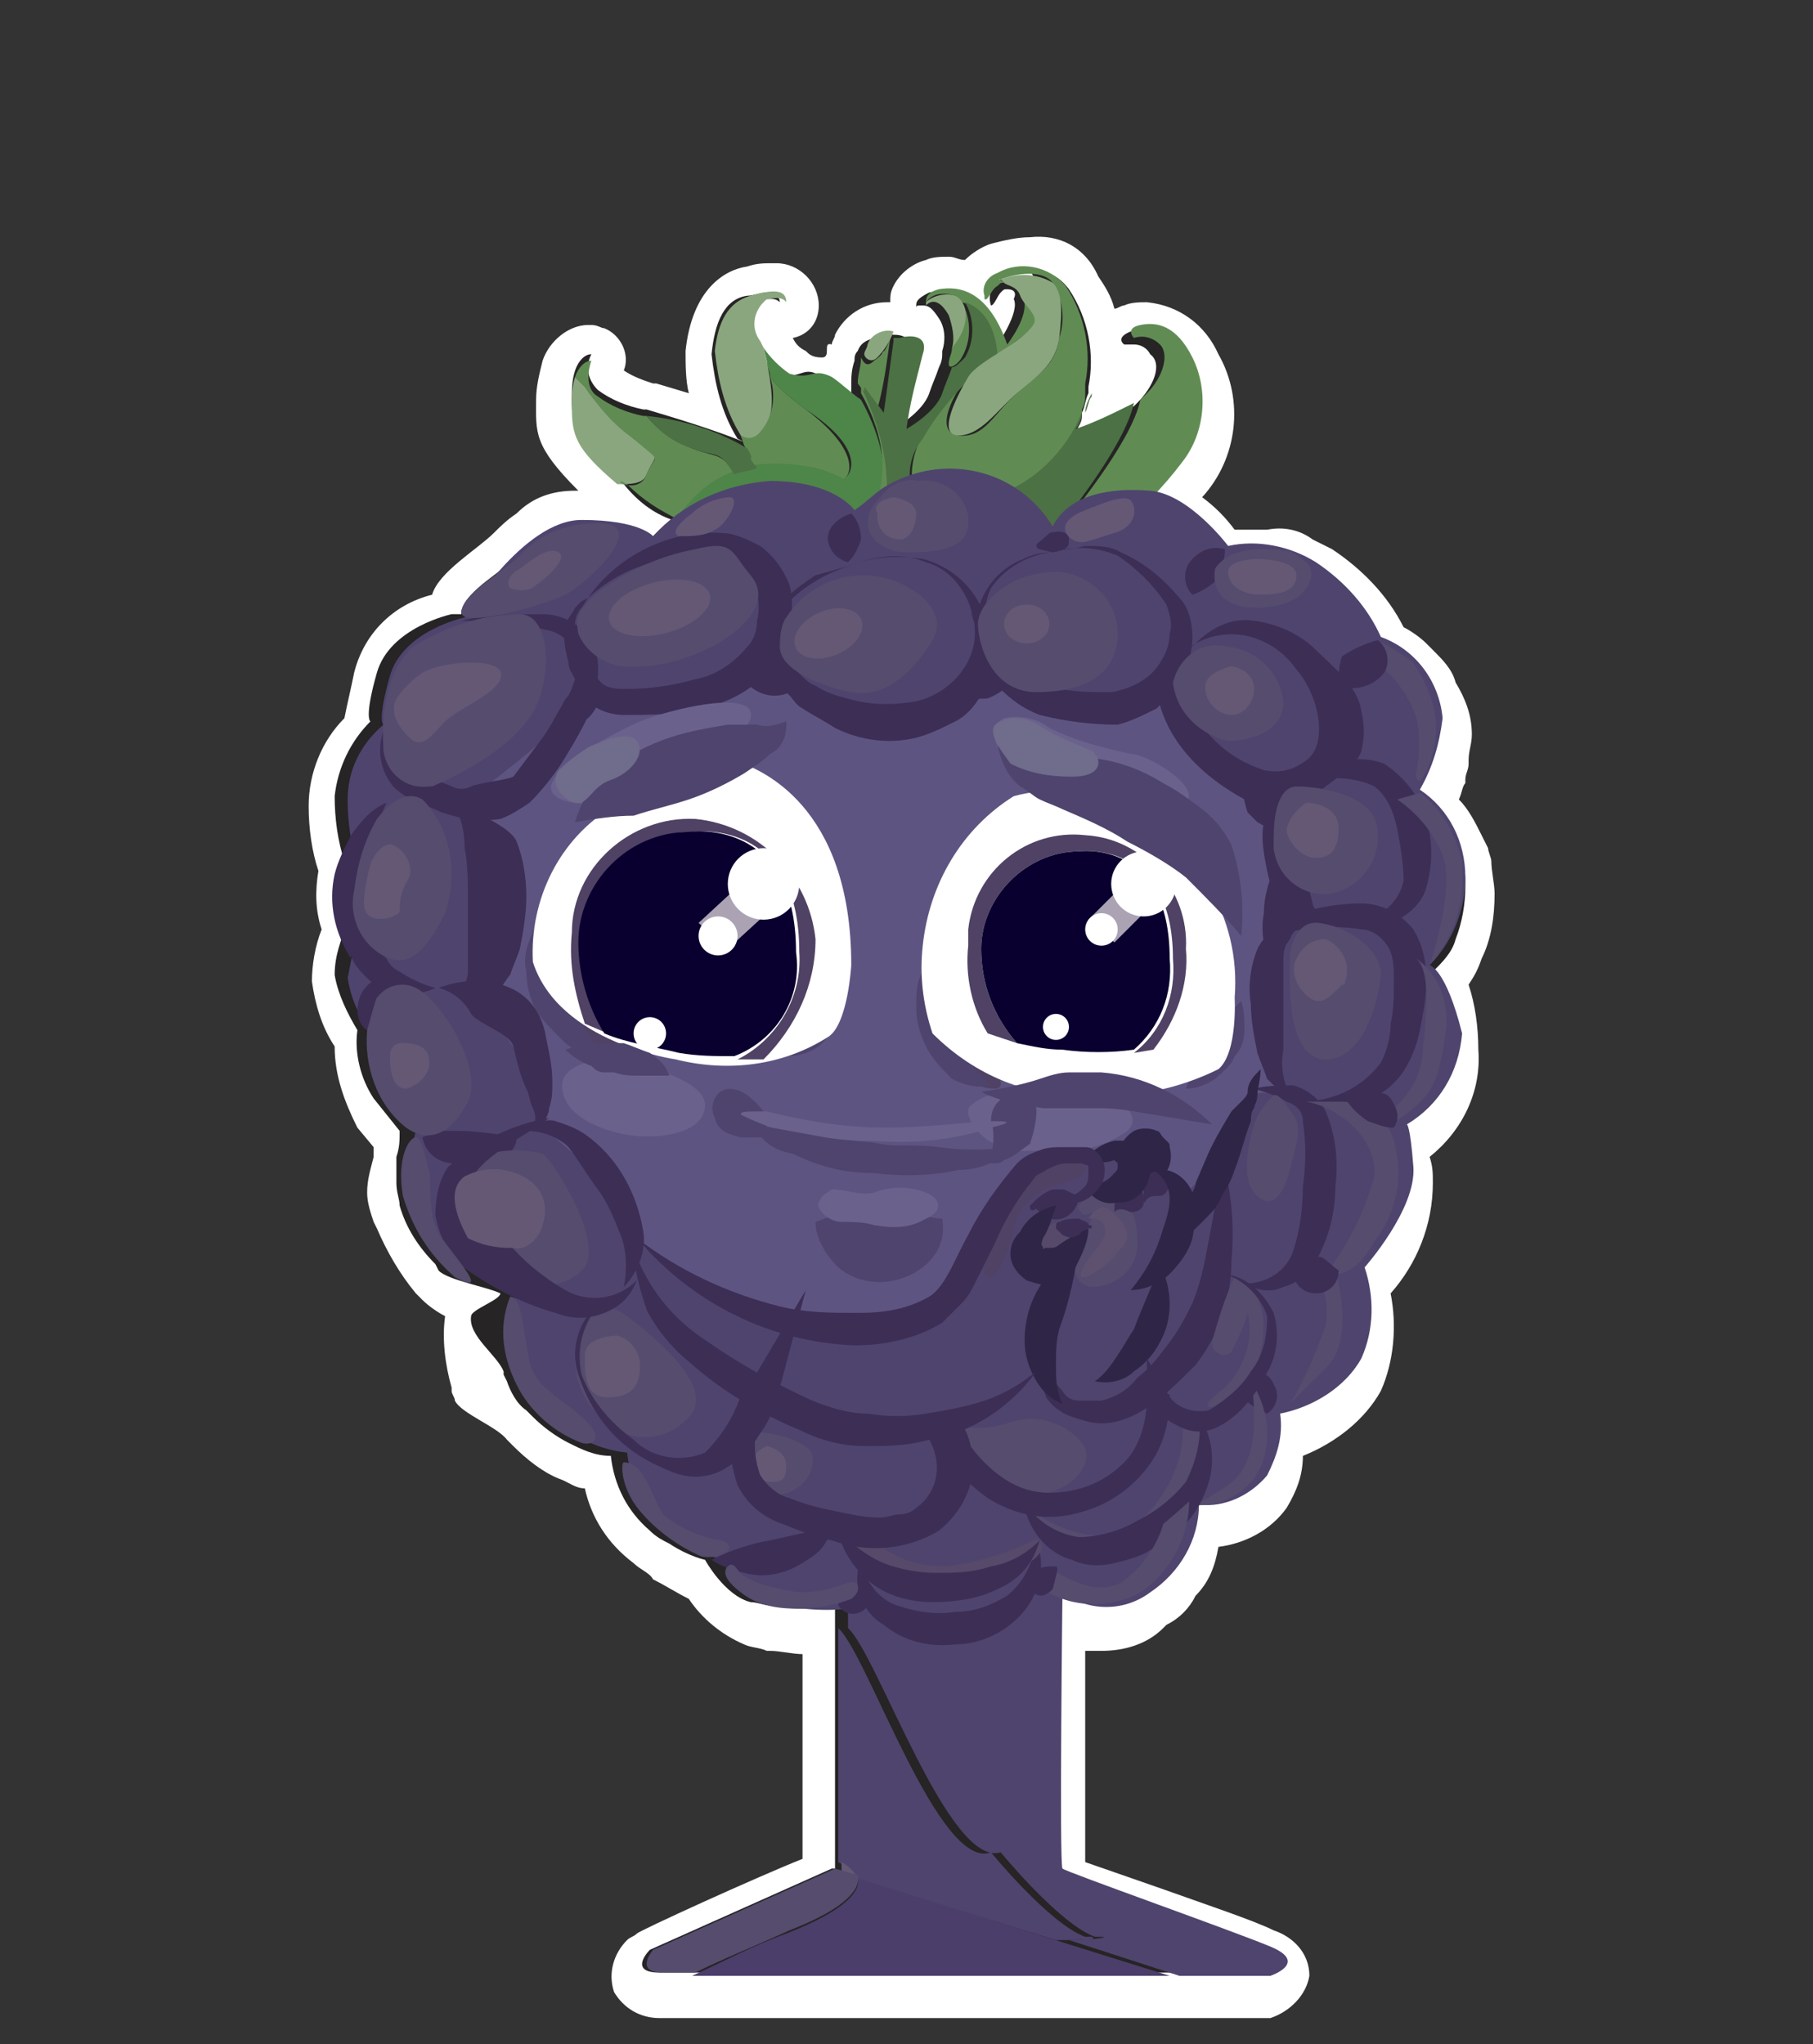 <?xml version="1.0" encoding="utf-8"?>
<!-- Generator: Adobe Illustrator 22.0.0, SVG Export Plug-In . SVG Version: 6.00 Build 0)  -->
<svg version="1.1" id="Слой_1" xmlns="http://www.w3.org/2000/svg" xmlns:xlink="http://www.w3.org/1999/xlink" x="0px" y="0px"
	 viewBox="0 0 55.8 62.9" style="enable-background:new 0 0 55.8 62.9;" xml:space="preserve">
<rect x="0" y="0" width="55.8" height="62.9" fill="#333333" stroke="none"/>
<title>13_1</title>
<path style="fill:#262424;" d="M20.3,61.3c-0.4,0-0.8-0.2-1-0.5c-0.1-0.4,0-0.8,0.3-1.1c0-0.1,0.1-0.1,0.2-0.1s4.3-1.9,5.4-2.4V50
	h-0.3c-0.4,0-0.7,0-1.1-0.1c-0.3,0-0.5-0.1-0.8-0.2c-0.7-0.3-1.2-0.7-1.6-1.3c-0.4-0.1-0.8-0.3-1.1-0.5c-0.2-0.1-0.4-0.3-0.6-0.5
	c-0.7-0.6-1.2-1.4-1.4-2.3c-0.4-0.1-0.8-0.2-1.1-0.4c-0.5-0.2-0.9-0.5-1.2-0.9l-0.2-0.2c-0.3-0.3-1.3-0.6-1.5-1
	c0-0.1-0.1-0.1-0.1-0.2v-0.1C14,41.7,13.9,41,14,40.4v-0.3l-0.9-0.6l-0.2-0.2c-0.5-0.5-0.9-1.2-1.1-1.9l-0.1-0.2
	c-0.1-0.3-0.1-0.5-0.1-0.8c0-0.3,0-0.6,0.1-0.9c0-0.2,0.1-0.3,0.1-0.5l-0.6-0.7c-0.4-0.7-0.7-1.5-0.6-2.3c-0.4-0.5-0.6-1.2-0.7-1.8
	c0-0.6,0.2-1.1,0.4-1.6c-0.2-0.6-0.2-1.3-0.1-1.9c-0.2-0.6-0.3-1.3-0.3-2c0.1-0.9,0.5-1.8,1.1-2.5c0-0.5,0.1-1,0.3-1.5
	c0.4-1,1.3-1.8,2.3-2.1l0,0c0.2-0.7,1.3-1.4,1.9-2c0.2-0.2,0.4-0.4,0.7-0.6c0.4-0.4,1-0.5,1.5-0.5h1c0.2,0,0.3,0.1,0.5,0.1l-0.5-0.4
	l-0.1-0.1C17,13.7,17,13.3,17,12.3c0-0.4,0-0.7,0.1-1.1c0.1-0.4,0.5-0.7,0.9-0.8l0,0c0.3,0,0.5,0.2,0.5,0.4c0,0,0,0,0,0.1V11
	c0,0.1-0.1,0.4,0,0.5c0.4,0.3,0.8,0.5,1.2,0.6h0.1c0.6,0.2,1.3,0.4,1.9,0.6c-0.3-0.6-0.5-1.3-0.5-2c0.2-1.3,0.7-2,1.5-2.1
	c0.2-0.1,0.5-0.1,0.7-0.1c0.4-0.1,0.8,0.2,0.9,0.6c0,0,0,0.1,0,0.1v0.1c0,0.2-0.2,0.4-0.4,0.5h-0.1c-0.1,0-0.2,0-0.3-0.1
	c-0.1,0-0.1,0-0.1,0.1v0c0,0.1,0,0.3,0.1,0.4l0.1,0.2c0.1,0.3,0.3,0.5,0.6,0.6c0.2,0.1,0.4,0.2,0.6,0.2c0.5,0.1,0.3-0.4,0.7-0.1
	l0.2,0.1c0-0.1,0.1-0.2,0.1-0.3s0.1-0.3,0.1-0.4c0.2-0.4,0.7-0.7,1.2-0.7h0.5c0.1,0,0.3,0,0.4,0.1l-0.1-0.1
	c-0.1-0.1-0.1-0.1-0.1-0.2c-0.1-0.2-0.1-0.3,0-0.5c0.1-0.3,0.4-0.4,0.7-0.5c0.2-0.1,0.3-0.1,0.5-0.1c0.3,0,0.5,0.1,0.8,0.2
	c0.1-0.3,0.4-0.5,0.7-0.6c0.3-0.1,0.7-0.2,1-0.2c0.7,0,1.3,0.3,1.7,0.8c0.7,1,0.9,2.2,0.7,3.4l-0.1,0.4c0.2-0.1,0.4-0.2,0.6-0.4
	l0.2-0.1c0.4-0.4,0.5-0.8,0.4-0.9C35,11,35,11,35,10.9c0,0,0,0,0,0h-0.3c-0.1,0-0.2,0-0.3-0.1c-0.2-0.2-0.3-0.4-0.2-0.6
	c0.2-0.4,0.6-0.7,1.1-0.7c0.7,0,1.2,0.4,1.7,1.3c0.7,1.3,0.5,2.8-0.4,3.9l-0.3,0.4c0.6,0.3,1.2,0.8,1.6,1.3h1c0.4,0,0.8,0.1,1.2,0.3
	l0.6,0.3c0.9,0.6,1.6,1.3,2.1,2.3c0.3,0.1,0.6,0.3,0.8,0.5l0.2,0.2c0.3,0.2,0.5,0.5,0.6,0.8c0.3,0.4,0.4,0.9,0.4,1.4
	c0,0.3,0,0.5-0.1,0.8c0,0.2-0.1,0.3-0.1,0.5l-0.3,0.9c0.4,0.3,0.7,0.7,0.9,1.2l0.1,0.1l0.1,0.2c0,0.1,0.1,0.2,0.1,0.4
	c0.1,0.3,0.1,0.6,0.1,0.9c0,0.7-0.2,1.3-0.5,1.9c-0.1,0.3-0.3,0.6-0.5,0.9c0.3,0.6,0.4,1.3,0.3,2c0,1.2-0.6,2.4-1.6,3.1
	c0,0.4,0.1,0.7,0.1,1.1c-0.1,1.2-0.6,2.3-1.4,3.2c0.3,0.9-0.2,2-0.6,2.9c-0.4,0.9-1.1,1.6-2,1.9c0,0.6-0.2,1.2-0.4,1.7
	c-0.4,0.7-1.2,1.1-2,1.1c0,0.6-0.3,1.2-0.7,1.7c-0.2,0.3-0.5,0.6-0.8,0.8l-0.1,0.1c-0.4,0.4-1,0.6-1.6,0.5c-0.3,0-0.5,0-0.8-0.1
	h-0.1v7.4c0.5,0.2,1.6,0.6,2.6,0.9c1.4,0.5,2.9,1,3.5,1.3c0.2,0.1,0.8,0.4,0.8,1s-0.7,0.8-0.9,0.9h-0.2L20.3,61.3z M28.3,9.9
	c0.1,0.1,0.2,0.1,0.3,0.2c0.1,0.2,0.2,0.4,0.1,0.6v-0.1c0.1-0.2,0.1-0.5,0-0.7l0,0c-0.1,0-0.1,0-0.2,0.1L28.3,9.9z M30.9,9.5
	L30.9,9.5z"/>
<path style="fill:#FFFFFF;" d="M31.7,8.3c0.5,0,0.9,0.2,1.2,0.6c0.6,0.9,0.8,2,0.6,3v0.2c-0.1,0.2-0.1,0.4-0.2,0.6l0,0v0.1l0,0
	c0,0.2-0.1,0.3-0.2,0.5c0.6-0.2,1.2-0.5,1.8-0.8l0.1-0.1c0.5-0.5,0.8-1.2,0.4-1.5c-0.1-0.2-0.3-0.3-0.5-0.3h-0.3
	c0,0-0.3-0.2,0.2-0.4c0.1,0,0.2-0.1,0.3-0.1c0.4,0,0.8,0.2,1.3,1c0.6,1.1,0.5,2.4-0.4,3.3c-0.3,0.3-0.6,0.7-0.9,1
	c1,0.3,1.8,0.9,2.4,1.7C37.7,17,38,17,38.2,17h0.5c0.6,0,0.8,0.1,1,0.3l0.6,0.3c0.8,0.6,1.5,1.4,2,2.3c0.3,0.1,0.6,0.3,0.8,0.5
	l0.3,0.2c0.2,0.2,0.3,0.4,0.4,0.6c0.2,0.4,0.4,0.8,0.4,1.2c0,0.2,0,0.5-0.1,0.7l0,0c0,0.1,0,0.3-0.1,0.4l0,0
	c-0.1,0.4-0.3,0.8-0.5,1.1h0.1l0.1,0.1c0.4,0.3,0.8,0.7,1,1.2l0.1,0.1l0.1,0.2c0,0.1,0.1,0.2,0.1,0.3c0.1,0.3,0.1,0.5,0.1,0.8
	c0,0.5-0.1,1.1-0.3,1.6c-0.1,0.4-0.4,0.7-0.7,1c0.1,0,0.5,0.3,0.5,2c0,1.2-0.6,2.3-1.7,2.8c0,0,0.1,0.1,0.2,1.3s-1.9,2.9-1.9,2.9
	c0.9,2,0.9,0.8-0.2,2.9c-0.4,0.9-1.2,1.5-2.1,1.7c0.1,0.7-0.1,1.3-0.4,1.9c-0.5,0.6-1.2,0.9-1.9,0.9h-0.2c0,0.7-0.2,1.3-0.6,1.9
	c-0.2,0.3-0.4,0.5-0.7,0.7H35c-0.4,0.3-0.8,0.4-1.3,0.4c-0.2,0-0.5,0-0.7-0.1c-0.3,0-0.5-0.1-0.8-0.2v8.4c0,0.1,5.2,1.9,6.4,2.4
	s0,0.9,0,0.9H20.3c-1,0-0.3-0.7-0.3-0.7l5.6-2.5h0.1v-8.1c-0.3,0-0.5,0.1-0.8,0.1c-0.4,0-0.7,0-1.1-0.1h-0.1c-0.2,0-0.4-0.1-0.6-0.1
	c-0.8-0.2-1.4-1.3-1.4-1.3c-0.4-0.1-0.8-0.3-1.1-0.5l0,0c-0.2-0.1-0.4-0.2-0.6-0.4c-0.7-0.6-1.1-1.4-1.2-2.3c-0.5,0-0.9-0.2-1.3-0.4
	c-0.4-0.2-0.8-0.5-1.1-0.8l-0.2-0.2c-0.3-0.2-0.5-0.6-0.6-0.9l-0.1-0.2v-0.1c-0.2-0.5-1.1-1.1-1-1.7c0-0.2,0.9-0.5,0.9-0.7
	c-0.4-0.2-1.6-0.4-1.9-0.7l-0.1-0.2c-0.5-0.5-0.9-1.1-1.1-1.8c0-0.2-0.1-0.4-0.1-0.7v-0.8c0.1-0.3,0.1-0.5,0.1-0.8l-0.8-1
	c-0.4-0.6-0.6-1.4-0.5-2.1c-0.3-0.5-0.6-1.1-0.7-1.7c0-0.6,0.2-1.1,0.4-1.6c-0.2-0.6-0.2-1.3-0.1-1.9c-0.2-0.6-0.3-1.3-0.3-2
	c0.1-0.9,0.5-1.7,1.1-2.3c0,0-0.2-0.1,0.2-1.5s2.3-1.8,2.3-1.8h0.3v-0.1c0.2-0.7,1.3-1.2,1.7-1.7c0.2-0.2,0.4-0.4,0.6-0.5
	c0.3-0.3,0.8-0.5,1.2-0.5h1c1.1,0.1,1.3,0.5,1.3,0.5c0.2-0.2,0.4-0.4,0.7-0.6c-0.6-0.2-1.1-0.6-1.5-1.1L19,14.7
	c-1.3-1.2-1.4-1.6-1.4-2.4c0-0.3,0-0.6,0.1-0.9c0.1-0.3,0.3-0.5,0.5-0.5c-0.2,0.4-0.1,0.8,0.2,1.1c0.4,0.3,0.9,0.5,1.4,0.6h0.1
	c1,0.3,2,0.6,3,1l0,0l-0.2-0.1c-0.5-0.8-0.7-1.7-0.8-2.6C22,9.9,22.3,9.2,23,9.1c0.2,0,0.4-0.1,0.6-0.1S24,9.1,24,9.3
	c-0.1-0.1-0.2-0.1-0.3-0.1h-0.2c-0.4,0.2-0.6,0.7-0.5,1.1c0,0.1,0.1,0.1,0.1,0.2l0.1,0.2c0.2,0.3,0.5,0.6,0.8,0.8
	c0.7,0.2,0.7-0.3,1.3,0.1c0.3,0.2,0.6,0.4,0.9,0.7l0,0v-0.4c0-0.3,0-0.5,0.1-0.8c0-0.1,0-0.2,0.1-0.3c0.1-0.3,0.4-0.4,0.7-0.4l0,0
	c0,0.1,0,0.1-0.1,0.2l0,0c0-0.1,0.1-0.1,0.1-0.2v-0.1h0.4c0.3,0,0.6,0.1,0.5,0.6c-0.2,0.8-0.4,1.5-0.5,2.3c0,0,0.9-0.5,1.1-1.1
	c0.1-0.3,0.2-0.5,0.3-0.8C29,11.1,29,11,29,10.8c0.1-0.3,0.1-0.7-0.1-1c-0.2-0.3-0.3-0.4-0.5-0.4s-0.2,0-0.2,0.1V9.4
	c0-0.1,0-0.2,0.4-0.4c0.1,0,0.3-0.1,0.4-0.1c0.6,0,1.2,0.4,1.7,1.7c0,0,0.7-1,0.5-1.4l0,0c0.1-0.2,0-0.3-0.2-0.3l0,0
	c-0.1,0-0.1,0-0.2,0.1s-0.2,0.4-0.3,0.4l0,0c-0.1-0.3,0-0.6,0.3-0.8h0.1c0.3-0.1,0.6-0.1,0.9-0.1 M31.6,10.4
	c0.1-0.1,0.1-0.2,0.2-0.2C31.7,10.2,31.7,10.3,31.6,10.4 M31.3,10.6l0.2-0.1L31.3,10.6 M31.1,10.8L31.1,10.8 M26.9,11.2
	c0.1-0.1,0.2-0.2,0.3-0.4C27.2,11,27.1,11.1,26.9,11.2 M30.8,10.9L30.8,10.9L30.6,11l0,0L30.8,10.9L30.8,10.9 M23.7,11.9L23.7,11.9
	 M23.8,12.3L23.8,12.3 M29.7,11.7l0.1-0.1l0,0L29.7,11.7 M23.7,12.7L23.7,12.7 M23.5,13.2L23.5,13.2 M23.7,14.5L23.7,14.5
	 M24.3,14.5L24.3,14.5 M23.1,14.5L23.1,14.5 M24.7,14.5L24.7,14.5 M25.1,14.6L25.1,14.6 M22.5,14.6L22.5,14.6 M25.5,14.6L25.5,14.6
	 M25.7,14.7L25.7,14.7 M22,14.9l0.1-0.1L22,14.9 M25.9,14.9L25.9,14.9 M21.6,15.2l0.2-0.2L21.6,15.2 M21,15.8
	c0.1-0.1,0.2-0.3,0.4-0.4C21.3,15.5,21.1,15.6,21,15.8 M32.3,16.4L32.3,16.4 M44,29.7L44,29.7 M27,58L27,58l-0.8-0.2L27,58
	 M28.2,58.4l-0.9-0.3L28.2,58.4 M30.7,59.1l-2.3-0.7L30.7,59.1 M31.7,59.5l0.3,0.1L31.7,59.5L31,59.2L31.7,59.5 M33.1,59.9l-0.9-0.3
	l0.3,0.1L33.1,59.9 M34.2,60.3L34,60.2L34.2,60.3 M31.7,7.3L31.7,7.3c-0.4,0-0.8,0.1-1.2,0.2c-0.3,0.1-0.6,0.3-0.8,0.5
	c-0.2,0-0.3-0.1-0.5-0.1c-0.2,0-0.5,0-0.7,0.1c-0.4,0.1-0.8,0.4-1,0.8c-0.1,0.2-0.1,0.3-0.1,0.5h-0.1c-0.7,0-1.3,0.4-1.6,1
	c0,0.1-0.1,0.2-0.1,0.3c-0.3-0.1,0,0.4-0.3,0.4s-0.4-0.1-0.5-0.2c-0.2-0.1-0.3-0.2-0.4-0.4l0,0c0.5-0.1,0.8-0.5,0.8-1
	c0-0.7-0.6-1.3-1.3-1.3h-0.1c-0.3,0-0.5,0-0.8,0.1c-0.7,0.1-1.7,0.7-1.9,2.6c0,0.4,0,0.9,0.1,1.3l-1-0.3h-0.1
	c-0.3-0.1-0.6-0.2-0.9-0.4c0.2-0.5-0.1-1.1-0.6-1.3c0,0,0,0,0,0c-0.1,0-0.2-0.1-0.4-0.1h-0.1c-0.6,0-1.2,0.5-1.4,1.1
	c-0.1,0.4-0.2,0.8-0.2,1.2c0,1-0.1,1.4,1.3,2.8h-0.1c-0.7,0-1.3,0.2-1.8,0.7c-0.3,0.2-0.5,0.4-0.7,0.6c-0.5,0.5-1.7,1.2-1.9,1.9
	c-1.2,0.3-2.1,1.2-2.4,2.4c-0.1,0.5-0.2,0.9-0.3,1.4c-0.7,0.7-1.1,1.7-1.1,2.7c0,0.7,0.1,1.4,0.3,2c-0.1,0.6-0.1,1.2,0.1,1.8
	c-0.2,0.5-0.3,1.1-0.3,1.6c0.1,0.7,0.3,1.4,0.7,2c0,0.9,0.3,1.7,0.7,2.5l0.5,0.6v0.3c-0.1,0.4-0.2,0.7-0.2,1.1
	c0,0.3,0.1,0.6,0.2,0.9l0.1,0.2c0.3,0.7,0.7,1.4,1.2,2l0.2,0.2c0.2,0.2,0.5,0.4,0.7,0.5l0,0c-0.1,0.7,0,1.5,0.2,2.2v0.1
	c0,0.1,0.1,0.2,0.1,0.3c0.2,0.4,1.3,0.8,1.6,1.2l0.2,0.2l0,0c0.4,0.4,0.9,0.8,1.4,1c0.3,0.1,0.5,0.3,0.8,0.3
	c0.2,0.9,0.7,1.7,1.5,2.3c0.2,0.2,0.5,0.3,0.6,0.5c0.4,0.2,0.7,0.4,1.1,0.6c0.4,0.6,1,1.1,1.7,1.4c0.2,0.1,0.5,0.1,0.7,0.2h0.1
	c0.3,0,0.7,0.1,1,0.1v6.3c-1.5,0.6-5,2.2-5.1,2.3s-0.2,0.1-0.3,0.2c-0.4,0.4-0.6,1-0.4,1.6c0.3,0.5,0.8,0.8,1.4,0.8h18.8
	c0.6-0.2,1.1-0.7,1.2-1.3c0-0.7-0.5-1.2-1.1-1.4c-0.6-0.3-2.1-0.8-3.5-1.3l-2.3-0.8v-6.5h0.5c0.7,0,1.4-0.2,1.9-0.7l0.1-0.1l0,0
	c0.4-0.2,0.7-0.5,0.9-0.9c0.4-0.4,0.6-0.9,0.7-1.5c0.8-0.1,1.6-0.5,2.1-1.2c0.3-0.5,0.5-1,0.5-1.6c1-0.4,1.9-1.1,2.4-2
	c0.4-0.9,0.5-2,0.3-3c0.8-0.9,1.3-2.1,1.3-3.4c0-0.3,0-0.5-0.1-0.8c1-0.8,1.6-2,1.5-3.3c0-0.7-0.1-1.4-0.3-2
	c0.2-0.3,0.3-0.5,0.4-0.8c0.3-0.6,0.4-1.3,0.4-2c0-0.3-0.1-0.7-0.1-1c0-0.1-0.1-0.3-0.1-0.4l-0.1-0.2l-0.1-0.2
	c-0.2-0.4-0.4-0.8-0.7-1.1c0.1-0.2,0.1-0.4,0.2-0.5v-0.1c0-0.2,0.1-0.3,0.1-0.5v-0.1c0-0.3,0.1-0.5,0.1-0.8c0-0.6-0.2-1.1-0.5-1.6
	c-0.1-0.4-0.4-0.7-0.7-1l-0.2-0.2c-0.2-0.2-0.5-0.4-0.7-0.5c-0.5-1-1.3-1.8-2.2-2.4l-0.6-0.3c-0.4-0.3-0.9-0.4-1.4-0.3h-1
	c-0.3-0.4-0.6-0.7-1-1c1.1-1.2,1.3-3,0.5-4.4c-0.4-0.9-1.2-1.5-2.2-1.6c-0.2,0-0.5,0-0.7,0.1c-0.1,0-0.2,0.1-0.3,0.1
	c-0.1-0.4-0.3-0.7-0.5-1C33.4,7.6,32.6,7.2,31.7,7.3z"/>
<path style="fill:#4E8549;" d="M26.5,12.3L26.5,12.3c-0.3-0.2-0.6-0.5-0.9-0.7c-0.6-0.3-0.6,0.1-1.3-0.1c-0.3-0.2-0.6-0.5-0.8-0.8
	l0.1,0.4c0,0.2,0.1,0.3,0.1,0.5c0.3,0.4,0.7,0.7,1.1,1c2,1.3,1.3,2.1,1.2,2.1s-3.1-1.5-5,0.9c-0.1,0.1-0.2,0.2-0.2,0.4
	c0.1,0.1,0.3,0.1,0.5,0.1l5.7,0.1l0.2-1.1C27.3,14.2,27,13.2,26.5,12.3z"/>
<path style="fill:#8AA67E;" d="M23.3,13.4c0.6-0.5,0.5-1.2,0.3-2.3l-0.1-0.4l-0.1-0.2c-0.3-0.4-0.2-0.9,0.1-1.2
	c0.1-0.1,0.1-0.1,0.2-0.1c0.4-0.1,0.5,0.1,0.5,0.1c0-0.4-0.4-0.4-1.1-0.2s-1,0.8-1.1,1.7c0.1,0.9,0.3,1.8,0.8,2.6
	C22.9,13.6,23.1,13.6,23.3,13.4z"/>
<path style="fill:#8AA67E;" d="M19.9,14.6c0.3-0.7,0.5-0.4-0.4-1.1c-0.6-0.5-1.1-1-1.5-1.6l-0.3-0.3c-0.1,0.3-0.1,0.6-0.1,0.9
	c0,0.9,0.1,1.3,1.4,2.4C19.4,14.9,19.8,14.9,19.9,14.6z"/>
<path style="fill:#608C53;" d="M21.3,13.8c-0.5-0.2-1-0.5-1.4-1h-0.1c-0.5-0.1-1-0.3-1.4-0.6c-0.5-0.3-0.2-1.1-0.2-1.1
	c-0.2,0-0.4,0.2-0.5,0.5l0.3,0.3c0.4,0.6,0.9,1.2,1.5,1.6c0.9,0.8,0.7,0.4,0.4,1.1c-0.1,0.3-0.4,0.4-0.7,0.3c0,0-0.1,0-0.1-0.1
	l0.2,0.1c0.5,0.5,1,0.8,1.6,1.1c0-0.2,0.1-0.3,0.2-0.4c0.4-0.5,0.9-0.9,1.5-1.1C22.1,13.9,22.1,14.1,21.3,13.8z"/>
<path style="fill:#608C53;" d="M24.8,12.6c-0.4-0.3-0.8-0.6-1.1-1c0.2,0.6,0.1,1.3-0.4,1.8c-0.2,0.1-0.3,0.1-0.5,0l0.1,0.3l0,0
	c0.3,0.5-0.1,0.3,0.3,0.6c0.9-0.1,1.9,0,2.7,0.4C26,14.9,26.8,14.1,24.8,12.6z"/>
<path style="fill:#4C7144;" d="M19.9,12.8c0.4,0.5,0.8,0.8,1.4,1c0.8,0.3,0.8,0,1.3,0.8c0.2-0.1,0.5-0.1,0.7-0.2
	c-0.4-0.5,0-0.1-0.3-0.6C22,13.2,20.9,12.9,19.9,12.8z"/>
<path style="fill:#608C53;" d="M30.5,15.3c1.3-0.4,2.3-1.3,2.8-2.6l0,0v-0.1l0,0c0.1-0.2,0.1-0.3,0.1-0.5v-0.3c0.2-1,0-2.1-0.6-3
	c-0.5-0.6-1.4-0.8-2.1-0.4c-0.3,0.1-0.5,0.4-0.4,0.7c0,0,0,0,0,0v0.1c0.1,0.1,0.2-0.3,0.4-0.4c0.1-0.1,0.1-0.1,0.2-0.1
	c-0.1-0.1-0.2-0.1-0.1-0.1c0.5-0.2,1.3-0.3,1.6,0.1c0.3,0.5,0.4,1.1,0.2,1.7c-0.1,0.8-0.6,1.1-1.3,1.7s-1,1.4-1.8,1.3
	s-0.1-1.4,0.3-1.8l0.1-0.1c-0.6,0.6-1.1,1.2-1.5,1.9c-0.3,0.5-0.4,1.1-0.3,1.7c0,0-0.9,1.1-0.8-0.2c0-1.1-0.3-2.1-0.8-3v0.2
	C27,13,27.3,14,27.1,15L27,16.3h3.4C29.6,16.1,29.3,15.8,30.5,15.3z"/>
<path style="fill:#608C53;" d="M36.7,11c-0.5-1-1.1-1.1-1.6-1s-0.2,0.4-0.2,0.4c0.3-0.1,0.6,0,0.8,0.2c0.3,0.3,0.1,1-0.4,1.5
	l-0.2,0.2c-0.3,1.4-2.3,3.7-2.3,3.8c0,0.1,0,0.1,0.1,0.2h1.5c0.7-0.6,1.4-1.3,2-2.1C37.1,13.3,37.2,12,36.7,11z"/>
<path style="fill:#4C7144;" d="M32.6,16.2c0,0,2-2.4,2.3-3.8c-0.6,0.3-1.2,0.6-1.8,0.8c0.1-0.1,0.2-0.3,0.2-0.5
	c-0.5,1.2-1.5,2.2-2.8,2.6c-1.2,0.4-0.9,0.8-0.2,1h2.4L32.6,16.2z"/>
<path style="fill:#608C53;" d="M27.4,10.4c-0.1,0.3-0.2,0.5-0.5,0.7c-0.2,0.2-0.3,0.1-0.4-0.1c0,0.3-0.1,0.5-0.1,0.8l0.6,0.8
	C27.2,11.9,27.3,11.1,27.4,10.4z"/>
<path style="fill:#608C53;" d="M29.6,11c0.3-0.5,0.3-1.2,0-1.7c0.8,0.2,1,1.4,1,1.7c0.4-0.3,0.8-0.6,1.2-0.9c0.2-0.3,0-0.6-0.3-0.9
	l0,0c0.2,0.5-0.5,1.4-0.5,1.4c-0.6-1.7-1.5-1.8-2.1-1.7c-0.4,0.1-0.4,0.3-0.4,0.4C28.7,9,29.1,9,29.4,9.1c0.3,0.2,0.4,0.9-0.1,1.6
	c0,0.2-0.1,0.3-0.1,0.5S29.5,11.2,29.6,11z"/>
<path style="fill:#4C7144;" d="M29.8,11.5c0.1-0.1,0.2-0.2,0.3-0.2l0.5-0.3v-0.1C30.4,11.1,30.1,11.3,29.8,11.5z"/>
<path style="fill:#4C7144;" d="M27.3,15c-0.1,1.3,0.8,0.2,0.8,0.2c-0.2-0.6-0.1-1.2,0.3-1.7c0.4-0.7,0.9-1.3,1.5-1.9
	c0.2-0.2,0.5-0.4,0.8-0.6c0-0.3-0.1-1.4-1-1.7c0.3,0.5,0.3,1.2,0,1.7c-0.2,0.2-0.3,0.3-0.4,0.3c-0.1,0.3-0.2,0.5-0.3,0.8
	c-0.2,0.6-1.1,1.1-1.1,1.1c0.1-0.8,0.3-1.5,0.5-2.3c0.2-0.6-0.4-0.6-0.7-0.5h-0.2v0.1c-0.1,0.7-0.2,1.5-0.3,2.2l-0.6-0.8v0.2
	C27,13,27.3,14,27.3,15z"/>
<path style="fill:#8AA67E;" d="M31.8,10c-0.4,0.6-1.7,1.1-2,1.6s-1,1.8-0.3,1.8s1.2-0.8,1.8-1.3s1.2-0.9,1.3-1.7s0.1-1.4-0.2-1.7
	c-0.5-0.3-1.1-0.3-1.6-0.1l0.1,0.1c0.1,0.1,0.4,0.1,0.5,0.4S32,9.7,31.8,10z"/>
<path style="fill:#8AA67E;" d="M27,11c0.2-0.2,0.4-0.5,0.5-0.8c-0.3-0.1-0.7,0.1-0.8,0.4c0,0.1-0.1,0.2-0.1,0.3S26.8,11.2,27,11z"/>
<path style="fill:#8AA67E;" d="M29.4,9.1c-0.3-0.1-0.7,0-0.9,0.2v0.1c0,0,0.3-0.4,0.7,0.3c0.1,0.3,0.2,0.7,0.1,1
	C29.9,10,29.8,9.3,29.4,9.1z"/>
<path style="fill:#4C7144;" d="M33.4,12.7c0-0.2,0.1-0.4,0.2-0.6v0.1C33.5,12.3,33.5,12.5,33.4,12.7z"/>
<path style="fill:#4F446E;" d="M44,29.7c0.7-0.7,1.1-1.7,1.1-2.7c0-1.1-0.5-2.1-1.4-2.7c0.4-0.7,0.6-1.4,0.7-2.2
	c-0.1-1.1-0.8-2.1-1.9-2.5c-0.4-0.9-1.1-1.7-2-2.3c-0.8-0.5-1.8-0.7-2.7-0.5c0,0-1.2-1.6-2.4-1.7s-2.5,0.1-3,1.1
	c-1.1-1.8-3.4-2.3-5.2-1.2c-0.3,0.2-0.6,0.5-0.9,0.7c0,0-0.6-0.9-2.6-0.9c-1.4,0.1-2.7,0.7-3.6,1.7c0,0-0.4-0.5-2.2-0.5
	s-3.6,3-3.6,3s-1.9,0.4-2.3,1.8s-0.2,1.5-0.2,1.5c-0.7,0.6-1.1,1.4-1.1,2.3c0,0.7,0.1,1.4,0.3,2c-0.1,0.6-0.1,1.3,0.1,1.9
	c-0.2,0.5-0.3,1.1-0.4,1.6c0.1,0.6,0.3,1.1,0.7,1.6c0,0.7,0.2,1.5,0.6,2.1l0.8,1c-0.2,0.7-0.2,1.5-0.1,2.2c0.3,1.2,2,2.2,3.2,2.7
	c-0.4,1.3-0.1,2.6,0.8,3.6c0.7,0.8,1.6,1.3,2.6,1.4c0.1,0.9,0.5,1.7,1.2,2.3c0.5,0.5,1.1,0.8,1.7,1c0,0,0.6,1.1,1.4,1.3
	c0.8,0.2,1.7,0.3,2.5,0.2v0.6c0.9,0.8,3.1,7.4,4.7,6.9c0,0,1.8,2.2,2.9,2.6h0.2c0.3,0-0.2,0.1-1,0.1l3.4,1.1h2.8c0,0,1.2-0.4,0-0.9
	s-6.3-2.3-6.4-2.4s0-8.5,0-8.5c0.8,0.6,1.9,0.6,2.7,0c0.9-0.6,1.5-1.6,1.5-2.7c0.8,0.1,1.6-0.3,2.1-0.9c0.3-0.6,0.5-1.2,0.4-1.9
	c1-0.2,2-0.8,2.5-1.7c0.4-0.9,0.4-1.9,0.1-2.8c0,0,1.6-1.8,1.5-3.1s-0.2-1.3-0.2-1.3c1-0.6,1.6-1.6,1.7-2.8
	C44.5,29.8,44,29.7,44,29.7z"/>
<path style="fill:#4F446E;" d="M33.6,59.6h-0.2c-1.1-0.4-2.9-2.6-2.9-2.6c-1.6,0.6-3.8-6.1-4.7-6.9v7.2c0.2,0.1,0.4,0.3,0.5,0.5
	l6.2,1.9C33.4,59.7,33.8,59.7,33.6,59.6z"/>
<path style="fill:#5E5481;" d="M18.4,21.2c0.9,0.3,1.9,0.3,2.8,0.1c0.8-0.3,1.6-0.6,2.4-0.8c0.9,0.6,1.8,1.1,2.8,1.6
	c0.8,0,1.7,0,2.5-0.2l1.4-1l1.2,0.5l1.5,0.5l2.4-0.3l0.3-0.4l0.6,0.9l0.8,1l1.2,0.9l0.6,0.8l0.2,0.9l0.1,1l0.5,1.1l-0.5,1.1l-0.3,2
	l0.4,2.2l0.3,0.7c0,0-1-0.5-1.4,0.2s-1.5,3.3-2.1,2.6c-1.2-1-2.8-1.3-4.3-0.8c-1.4,0.8-1.7,3.9-3.8,4.5c-1.8,0.6-3.9,0.5-5.6-0.4
	c-2-0.9-2.8-1.4-3.7-3.1s-2.1-1.5-2.3-3.3c-0.2-1.1-1.3-2.1-1.9-2.9c0.5-0.9,0.8-1.9,0.9-2.9c0-1-0.9-2-1-3c0.8-0.8,2.3-1.7,3-2.7
	C17.9,21,18.4,21.2,18.4,21.2z"/>
<path style="fill:#6A628C;" d="M19,32.6c0,0,2.7,0.5,2.7,1.4s-1.5,1.1-2.5,0.9s-1.9-0.7-1.9-1.5S19,32.5,19,32.6z"/>
<path style="fill:#504264;" d="M28.6,30c-0.3,0.7-0.2,1.5,0.3,2c0.7,1,1,1.5,1.7,1.5s-0.6-1.3-1-2.1S28.9,30.1,28.6,30z"/>
<path style="fill:#504264;" d="M16.4,28.6c0,0.8,0.2,1.5,0.5,2.2c0.5,0.8,0.9,1.6,1.8,1.7s1.1-0.4,0.5-1s-1.4-1-1.7-1.8
	C17.3,29.2,16.9,28.8,16.4,28.6z"/>
<path style="fill:#6A628C;" d="M31.7,33.7c0.7-0.1,1.3-0.2,2-0.2c0.3,0.1,1.6,0.7,1,1.3c-0.7,0.5-1.6,0.7-2.4,0.6
	c-1.1,0-1.1,0.1-1.7-0.2s-1-1-0.7-1.2C30.4,33.6,31.1,33.5,31.7,33.7z"/>
<path style="fill:#4F446E;" d="M28.4,29.9c0.4,0.6,0.7,1.2,1,1.9c0.2,0.6,0.6,1.2,1.1,1.6c-0.4,0.1-0.8,0-1.2-0.2
	c-0.3-0.3-0.6-0.6-0.8-1c-0.2-0.4-0.3-0.8-0.3-1.2C28.2,30.6,28.2,30.2,28.4,29.9z"/>
<path style="fill:#4F446E;" d="M38.2,30.8c0.1,0.3,0.1,0.6,0.1,0.9c0,0.3-0.1,0.6-0.3,0.8c-0.1,0.3-0.4,0.5-0.6,0.7
	c-0.3,0.2-0.6,0.3-0.9,0.3l0.3-0.8c0.1-0.2,0.2-0.5,0.3-0.7C37.4,31.6,37.8,31.2,38.2,30.8z"/>
<path style="fill:#4F446E;" d="M16.4,28.7c0.4,0.7,0.7,1.3,1,1.9c0.1,0.3,0.3,0.6,0.5,0.9c0.2,0.3,0.4,0.6,0.5,1
	c-0.4,0-0.8-0.2-1.1-0.5c-0.3-0.3-0.6-0.6-0.8-0.9c-0.2-0.4-0.3-0.8-0.3-1.2C16.1,29.5,16.2,29.1,16.4,28.7z"/>
<path style="fill:#4F446E;" d="M25.9,29.7c0.2,0.6,0.2,1.2-0.1,1.8c-0.2,0.3-0.4,0.5-0.6,0.7c-0.3,0.2-0.6,0.3-1,0.3
	c0.1-0.3,0.2-0.5,0.4-0.8c0.1-0.2,0.2-0.5,0.3-0.7C25.1,30.5,25.5,30.1,25.9,29.7z"/>
<path style="fill:#FFFFFF;" d="M20.8,32.6c0,0-3.6-0.5-4.4-3c-0.1-1.9,0.8-3.8,2.5-4.8c2.7-1.6,3.6-1.5,4-1.3s3.3,1.2,3.3,6.2
	c0,0-0.1,1.8-0.7,2.2C24.1,32.8,22.4,33,20.8,32.6z"/>
<path style="fill:#FFFFFF;" d="M28.7,31.8c-0.3-0.9-0.4-1.8-0.3-2.7c0.2-1.9,1.2-3.6,2.8-4.6c1.1-0.3,2.4-0.2,3.4,0.4
	c2.2,1.1,3.6,3.3,3.4,5.8c0,0,0.1,1.7-0.5,2.2c-1.2,0.6-2.6,0.9-4,0.8C31.7,33.8,30,33.1,28.7,31.8z"/>
<path style="fill:#3C2E55;" d="M14.2,19.1c0.8-0.2,1.7-0.2,2.5-0.2c0.7,0,1.3,0.4,1.6,1c0.2,0.6,0.1,1.3-0.1,1.9
	c-0.2,0.5-0.5,1-0.8,1.5c-0.3,0.5-0.7,1-1.1,1.4c-0.3,0.2-0.6,0.4-0.9,0.5c-0.6,0.1-1.2,0-1.8-0.2c-0.2-0.1-0.5-0.2-0.7-0.3
	c-0.3-0.1-0.6-0.3-0.8-0.5c-0.4-0.5-0.5-1.1-0.3-1.7c0.1,0.5,0.3,1,0.7,1.3c0.2,0.1,0.4,0.2,0.6,0.2c0.3,0,0.6,0.1,0.8,0.2
	c0.2,0.1,0.4,0.1,0.6,0c0.2-0.1,1.1-0.2,1.3-0.3l0.9-1.2c0.3-0.4,0.5-0.9,0.8-1.3c0.2-0.4,0.3-0.8,0.3-1.2c-0.2-0.4-0.5-0.7-0.9-0.8
	C16,19.2,15.1,19.1,14.2,19.1z"/>
<path style="fill:#3C2E55;" d="M18.1,18.4c0.9-1.3,2.5-2.1,4.1-2c0.4,0,0.8,0.2,1.2,0.4c0.4,0.3,0.7,0.7,0.9,1.2
	c0.1,0.4,0.1,0.9,0,1.3c-0.1,0.4-0.2,0.8-0.5,1.2c-0.6,0.7-1.3,1.1-2.2,1.3C20.8,22,20,22,19.2,22c-0.5,0-0.9-0.2-1.2-0.5
	c-0.1-0.2-0.3-0.4-0.3-0.6c-0.1-0.2-0.2-0.3-0.2-0.5c-0.1-0.4-0.2-0.8-0.1-1.2c0.1-0.2,0.2-0.3,0.3-0.5l0.2-0.2
	C17.9,18.5,18.1,18.4,18.1,18.4z M18.1,18.4L18.1,18.4l-0.2,0.3c-0.1,0.1-0.2,0.3-0.2,0.5c0,0.4,0.1,0.7,0.3,1
	c0.1,0.3,0.3,0.6,0.5,0.8c0.2,0.2,0.5,0.2,0.8,0.2c0.7,0,1.4-0.1,2.1-0.3c0.6-0.1,1.2-0.5,1.6-1c0.2-0.2,0.3-0.5,0.3-0.8
	c0.2-0.8-0.2-1.6-0.9-1.8c-0.1,0-0.2-0.1-0.4-0.1C20.6,17,19.2,17.4,18.1,18.4z"/>
<path style="fill:#3C2E55;" d="M26.2,17.4c0.7-0.3,1.5-0.3,2.2-0.2c0.8,0.2,1.5,0.8,1.8,1.5c0.4,0.8,0.4,1.7,0.1,2.5
	c-0.2,0.4-0.5,0.8-0.9,1c-0.4,0.2-0.8,0.4-1.2,0.5c-0.8,0.2-1.7,0.1-2.5-0.3c-0.3-0.2-0.7-0.4-1-0.6c-0.2-0.1-0.3-0.3-0.4-0.4
	l-0.2-0.2c-0.1-0.3-0.1-0.4-0.2-0.5c-0.3-0.8-0.2-1.6,0.3-2.3c0.3-0.3,0.6-0.5,0.9-0.7C25.5,17.6,25.8,17.5,26.2,17.4z M26.2,17.4
	c-0.7,0.2-1.4,0.6-1.9,1.1c-0.3,0.6-0.2,1.4,0.1,2c0.2,0.2,0.4,0.5,0.7,0.6c0.3,0.2,0.6,0.3,1,0.4c0.7,0.2,1.3,0.2,2,0.1
	c1.1-0.2,2-1.2,1.9-2.3c0-0.2-0.1-0.3-0.1-0.5c-0.2-0.7-0.7-1.3-1.4-1.5C27.8,17,26.9,17.1,26.2,17.4z"/>
<path style="fill:#3C2E55;" d="M32.3,17c0.4-0.1,0.7-0.1,1.1-0.2c0.4,0,0.8,0,1.1,0.2c0.7,0.3,1.3,0.8,1.8,1.4
	c0.3,0.3,0.4,0.8,0.4,1.2c0,0.4-0.1,0.8-0.3,1.2c-0.2,0.4-0.5,0.7-0.8,1c-0.4,0.2-0.8,0.4-1.2,0.5c-0.8,0-1.6-0.1-2.4-0.3
	c-0.8-0.3-1.4-0.9-1.8-1.6c-0.5-1.2,0-2.7,1.3-3.2C31.7,17.1,32,17,32.3,17z M32.3,17c-0.7,0.1-1.4,0.5-1.8,1.1
	c-0.3,0.6-0.2,1.4,0.1,2c0.4,0.5,1,0.9,1.6,1c0.7,0.2,1.3,0.2,2,0.2c0.6-0.1,1.2-0.4,1.5-0.9c0.2-0.3,0.3-0.6,0.3-0.9
	c0.1-0.3,0-0.6-0.1-0.9c-0.4-0.6-0.9-1.1-1.5-1.5C33.7,16.8,33,16.8,32.3,17z"/>
<path style="fill:#3C2E55;" d="M36.8,19.8c0.5-0.5,1.1-0.8,1.8-0.7c0.7,0.1,1.4,0.4,1.9,0.9c0.5,0.5,1.3,1.1,1.4,1.9
	c0.1,0.4,0.1,0.8,0,1.2c-0.1,0.4-0.7,0.8-1.1,1.1c-0.6,0.5-1.5,0.7-2.3,0.5c-0.6-0.3-1.2-0.7-1.7-1.2c-0.5-0.5-0.9-1.1-1.1-1.8
	C35.7,20.9,36.1,20.2,36.8,19.8z M36.8,19.8c-0.5,0.4-0.6,1-0.5,1.6c0.3,0.5,0.7,1,1.1,1.4c0.4,0.4,0.9,0.7,1.5,0.9
	c0.5,0.1,0.9,0,1.3-0.3c0.7-0.5,0.4-2-0.3-2.8C39.2,19.6,37.9,19.2,36.8,19.8z"/>
<path style="fill:#3C2E55;" d="M13.9,24.7c0.5,0.2,1.8,0.7,2,1.2c0.2,0.5,0.3,1.1,0.3,1.7c0,0.5-0.1,1.1-0.2,1.6
	c-0.1,0.3-0.2,0.5-0.3,0.8c-0.1,0.1-0.2,0.3-0.3,0.4c-0.4,0.1-0.9,0.1-1.3,0.1c0.2-0.1,0.3-0.4,0.3-0.6v-2.3c0-0.5,0-1-0.1-1.5
	C14.3,25.6,14.2,25.1,13.9,24.7z"/>
<path style="fill:#3C2E55;" d="M38.3,39.5c0.7,0,1.3-0.4,1.5-1c0.2-0.6,0.3-1.3,0.3-2c0.1-0.7,0.1-1.3,0-2c0-0.3-0.2-0.5-0.5-0.6
	c-0.3-0.2-0.7-0.3-1-0.4c0.4-0.1,0.8-0.1,1.2-0.1c0.4,0.1,0.8,0.4,1,0.8c0.3,0.7,0.4,1.5,0.3,2.3c0,0.8-0.2,1.6-0.6,2.3
	c-0.2,0.4-0.6,0.7-1,0.8C39.1,39.8,38.7,39.7,38.3,39.5z"/>
<path style="fill:#3C2E55;" d="M40,33.9c1,0,1.9-0.4,2.5-1.2c0.2-0.4,0.3-0.8,0.3-1.2c0.1-0.4,0.1-0.9,0.1-1.3c0-0.4,0-0.8-0.2-1.1
	c-0.2-0.3-0.5-0.5-0.8-0.5c-0.6-0.1-1.2-0.1-1.7,0c-0.4,0-0.9,0.2-1.2,0.5c0.1-0.5,0.6-0.8,1-1c0.6-0.2,1.3-0.3,1.9-0.3
	c0.6,0,1.2,0.3,1.6,0.8c0.3,0.5,0.4,1,0.4,1.6c0,0.5-0.1,1-0.2,1.5c-0.1,0.5-0.3,1-0.6,1.4C42.4,34,41.1,34.3,40,33.9z"/>
<path style="fill:#3C2E55;" d="M39,43.5c-0.4-0.2-0.6-0.3-0.7-0.5c-0.1-0.3-0.1-0.6,0.1-0.8c0.3-0.1,0.7,0.1,0.8,0.4
	C39.4,42.9,39.3,43.3,39,43.5C39,43.5,39,43.5,39,43.5z"/>
<path style="fill:#3C2E55;" d="M15.9,35c0,0.3-0.2,0.5-0.4,0.6c-0.5,0.1-1,0.2-1.5,0.2c-0.5,0-0.9-0.3-1-0.8
	c0.2-0.1,0.4-0.1,0.6-0.2h0.5C14.7,34.8,15.3,34.9,15.9,35z"/>
<path style="fill:#3C2E55;" d="M41.2,28.2c-0.2,0.2-0.4,0.4-0.7,0.4c-0.3,0-0.6-0.2-0.8-0.4c-0.4-0.4-0.6-0.9-0.7-1.4
	c-0.1-0.5-0.2-1-0.1-1.5c0-0.3,0.2-0.6,0.4-0.8c0.2-0.2,0.5-0.3,0.8-0.3c-0.3,0.3-0.4,0.7-0.3,1.1c0.1,0.4,0.2,0.8,0.3,1.3l0.3,1.2
	C40.4,28,40.8,28.3,41.2,28.2z"/>
<path style="fill:#3C2E55;" d="M13.5,30.4c0.8-0.3,1.7-0.3,2.4,0.1c0.5,0.3,0.8,0.8,0.9,1.4c0.1,0.5,0.2,0.9,0.2,1.4
	c0,0.3,0,0.5-0.1,0.8c0,0.2-0.2,0.6-0.5,0.6c0.1-0.2,0.1-0.4,0-0.6c-0.1-0.2-0.1-0.4-0.2-0.6c-0.2-0.4-0.3-0.9-0.4-1.3
	c-0.1-0.4-1.1-0.7-1.3-1C14.3,30.8,13.9,30.5,13.5,30.4z"/>
<path style="fill:#3C2E55;" d="M16.2,34.8c0.2-0.2,0.6-0.4,0.9-0.3c0.3,0.1,0.6,0.2,0.9,0.4c1,0.7,1.6,1.8,1.8,3
	c0.1,0.6-0.2,1.3-0.6,1.7c0.1-0.5,0.1-1.1-0.1-1.6c-0.2-0.5-0.4-1-0.7-1.4c-0.3-0.4-0.6-0.9-0.9-1.3C17.2,35,16.7,34.8,16.2,34.8z"
	/>
<path style="fill:#3C2E55;" d="M17.4,22.4c-0.2-0.3-0.2-0.7,0.1-1c0.2-0.3,0.7-0.3,0.9-0.1c0,0,0,0,0.1,0.1l0,0
	c-0.1,0.3-0.2,0.5-0.4,0.7C17.9,22.2,17.6,22.3,17.4,22.4z"/>
<path style="fill:#3C2E55;" d="M38.3,24c0.2-0.1,0.4,0,0.6,0.1c0.2,0.1,0.3,0.2,0.4,0.4c0.2,0.4,0.1,0.8-0.1,1.1
	c-0.2-0.1-0.3-0.2-0.5-0.3L38.4,25C38.3,24.7,38.2,24.3,38.3,24z"/>
<path style="fill:#3C2E55;" d="M39.3,26.5c0.4,0.4,0.6,1,0.6,1.6c0,0.3-0.1,0.6-0.2,0.8c-0.2,0.3-0.4,0.5-0.7,0.7
	c-0.1-0.5-0.2-1-0.1-1.5C38.9,27.5,39.1,27,39.3,26.5z"/>
<path style="fill:#3C2E55;" d="M11.9,24.7c-0.2,0.4-0.3,0.8-0.4,1.2c-0.1,0.3-0.2,0.7-0.2,1c0,0.4,0,0.7,0.1,1.1
	c0.1,0.3,0.2,0.7,0.3,1v0.1c0,0.2,0.1,0.3,0.2,0.4c0.1,0.2,0.2,0.3,0.4,0.4c0.3,0.2,0.7,0.4,1.1,0.5c-0.4,0.2-0.9,0.2-1.4,0.1
	c-0.3-0.1-0.5-0.2-0.7-0.4c-0.2-0.2-0.4-0.4-0.5-0.7v0.1c-0.5-0.8-0.7-1.7-0.5-2.6c0.1-0.4,0.3-0.8,0.5-1.2
	C11.1,25.3,11.4,24.9,11.9,24.7z"/>
<path style="fill:#3C2E55;" d="M40.2,24c0.7-0.6,1.6-0.8,2.4-0.5c0.6,0.4,1.1,1,1.3,1.7c0.2,0.7,0.2,1.4,0,2.1
	c-0.1,0.4-0.4,0.7-0.7,0.9c-0.3,0.2-0.7,0.2-1,0c0.5-0.1,0.9-0.6,1-1.1c0-0.5-0.1-1.1-0.2-1.6c-0.1-0.5-0.3-1-0.7-1.3
	C41.7,23.9,40.9,23.9,40.2,24z"/>
<path style="fill:#4F446E;" d="M17.4,32.3c0.3-0.1,0.6-0.2,0.9-0.2h0.9c0.3,0.1,0.5,0.2,0.8,0.3c0.3,0.2,0.5,0.4,0.6,0.7h-0.9
	c-0.3,0-0.5,0-0.8-0.1h-0.3c-0.2,0-0.3-0.1-0.4-0.2C17.9,32.7,17.6,32.5,17.4,32.3z"/>
<path style="fill:#3C2E55;" d="M40.2,28.4c-0.4,0.2-0.7,0.6-0.7,1.1v2.8c-0.1,0.5,0,1,0.2,1.4c-0.3-0.1-0.5-0.3-0.7-0.5
	c-0.1-0.3-0.2-0.5-0.3-0.8c-0.1-0.5-0.2-1-0.2-1.5c-0.1-0.6,0-1.2,0.2-1.7C39,28.6,39.6,28.3,40.2,28.4z"/>
<path style="fill:#3C2E55;" d="M22.8,20.8c0.2-0.3,0.6-0.5,1-0.4c0.4,0.1,0.7,0.4,0.7,0.8C23.9,21.6,23.2,21.4,22.8,20.8
	C22.8,20.8,22.8,20.8,22.8,20.8z"/>
<path style="fill:#3C2E55;" d="M29.4,21.5c-0.1-0.2,0-0.5,0.1-0.7c0.2-0.2,0.4-0.3,0.6-0.3c0.4,0,0.8,0.2,1,0.6
	c-0.2,0.1-0.3,0.2-0.5,0.3s-0.2,0.1-0.4,0.1C30.2,21.5,29.4,21.5,29.4,21.5z"/>
<path style="fill:#3C2E55;" d="M26.2,15.8c0.2,0.2,0.3,0.5,0.3,0.8c-0.1,0.3-0.2,0.5-0.4,0.7c-0.4-0.1-0.7-0.5-0.6-0.9
	C25.6,16.1,25.9,15.9,26.2,15.8z"/>
<path style="fill:#3C2E55;" d="M37.7,16.9c0,0.3-0.1,0.6-0.2,0.9c-0.2,0.2-0.5,0.4-0.8,0.5c-0.3-0.3-0.3-0.8,0-1.1
	C37,16.9,37.3,16.8,37.7,16.9z"/>
<path style="fill:#4F446E;" d="M30.5,34.5c0-0.4,0.2-0.7,0.6-0.8c0.2-0.1,0.4-0.1,0.6,0c0.1,0.1,0.2,0.3,0.2,0.5
	c0,0.3-0.1,0.7-0.2,1c-0.3,0.2-0.5,0.4-0.8,0.5c-0.1,0.1-0.2,0.1-0.4,0.1c-0.1,0,0-0.1,0-0.2C30.6,35.1,30.6,34.8,30.5,34.5z"/>
<path style="fill:#4F446E;" d="M22.8,35c-0.4-0.1-0.7-0.2-0.8-0.6c-0.1-0.2-0.1-0.4,0-0.6c0.2-0.4,0.8-0.5,1.5,0.4
	c0,0.3,0.1,0.6,0.4,0.8c0.1,0.1,0.1,0.1,0.2,0.1c0,0,0-0.1-0.2-0.1L22.8,35z"/>
<path style="fill:#4F446E;" d="M25.1,37.6c0.6-0.2,1-0.4,1.2-0.5c0.3-0.1,0.6-0.1,0.8-0.1c0.2,0,0.5,0.1,0.7,0.1
	c0.4,0.2,0.8,0.4,1.2,0.4c0.1,0.6-0.1,1.1-0.6,1.5c-0.8,0.6-1.9,0.6-2.6,0C25.4,38.6,25.1,38.1,25.1,37.6z"/>
<path style="fill:#3C2E55;" d="M12.3,30.2c0,0.3-0.1,0.6-0.3,0.9c-0.2,0.2-0.4,0.4-0.7,0.6c-0.2-0.1-0.3-0.4-0.3-0.6
	c0-0.5,0.3-0.9,0.7-1C11.9,30.1,12.1,30.1,12.3,30.2z"/>
<path style="fill:#3C2E55;" d="M21.9,48c0.6-0.3,1.2-0.5,1.8-0.6l0.9-0.2l1-0.2c-0.1,0.4-0.3,0.7-0.6,0.9c-0.3,0.2-0.6,0.4-1,0.5
	c-0.4,0.1-0.7,0.1-1.1,0C22.5,48.3,22.2,48.2,21.9,48z"/>
<path style="fill:#2F2547;" d="M34.4,35.5c0.1-0.3,0.2-0.5,0.5-0.7c0.2-0.1,0.5-0.1,0.7,0c0.1,0,0.1,0.1,0.2,0.2l0.1,0.1
	c0.1,0.1,0.1,0.1,0.1,0.2c0.1,0.4,0,0.7-0.3,1c-0.3,0.2-0.6,0.2-0.9,0.1c0.1-0.2,0.2-0.3,0.3-0.5c0-0.1,0-0.2-0.1-0.2h0.1
	C34.9,35.6,34.6,35.5,34.4,35.5z"/>
<path style="fill:#3C2E55;" d="M35.2,36.4c0.2-0.4,0.4-0.4,0.6-0.3s0.2,0.2,0.2,0.3s-0.1,0.4-0.3,0.4s-0.3,0-0.4,0.1s0,0.1-0.1,0.1
	V36.4z"/>
<path style="fill:#2F2547;" d="M35.5,36c0.5-0.1,1,0.2,1.2,0.7c0.1,0.5,0.1,0.9,0,1.4c-0.1,0.4-0.4,0.8-0.7,1.1
	c-0.3,0.3-0.8,0.5-1.2,0.5c0.5-0.6,0.8-1.2,1-1.9c0.1-0.3,0.2-0.6,0.2-0.9C36,36.5,35.8,36.2,35.5,36z"/>
<path style="fill:#2F2547;" d="M35.7,38.9c0.4,0.8,0.4,1.7,0,2.4c-0.2,0.4-0.5,0.7-0.8,0.9c-0.3,0.3-0.8,0.4-1.2,0.3
	c0.3-0.2,0.5-0.5,0.7-0.8c0.2-0.3,0.3-0.5,0.5-0.8C35.2,40.1,35.5,39.5,35.7,38.9z"/>
<path style="fill:#3C2E55;" d="M37.6,35.6c0.3,1,0.4,2.1,0.3,3.2c0,1.2-0.4,2.3-1.1,3.2c-0.4,0.4-0.8,0.8-1.2,1.1
	c-0.5,0.4-1.1,0.7-1.7,0.7c-0.3,0-0.6-0.1-0.9-0.2c-0.3-0.1-0.6-0.3-0.8-0.6c-0.2-0.5-0.3-1.1-0.2-1.6c0.1,0.5,0.3,1,0.7,1.4
	c0.1,0.2,0.3,0.3,0.5,0.3h0.7c0.4-0.1,0.8-0.3,1.1-0.7c0.4-0.3,0.7-0.7,1-1.1c0.3-0.4,0.5-0.8,0.7-1.2c0.2-0.5,0.3-0.9,0.4-1.4
	C37.3,37.7,37.5,36.6,37.6,35.6z"/>
<path style="fill:#2F2547;" d="M38.8,32.9c0,0.3-0.1,0.6-0.1,0.8s-0.1,0.3-0.1,0.4c-0.1,0.1-0.1,0.3-0.1,0.4c-0.2,0.5-0.3,1-0.5,1.5
	c-0.1,0.3-0.2,0.5-0.4,0.8c-0.1,0.3-0.3,0.5-0.5,0.7l-1.2,1.2c0.1-0.6,0.3-1.1,0.6-1.6c0.1-0.3,0.3-0.5,0.3-0.7l0.3-0.7
	c0.2-0.5,0.5-1,0.8-1.5l0.3-0.3c0.1-0.1,0.2-0.2,0.2-0.3C38.4,33.3,38.6,33.1,38.8,32.9z"/>
<path style="fill:#3C2E55;" d="M25.8,49.4c0.1-0.4,0.1-0.5,0.2-0.6s0.2,0,0.6,0.1c0.2,0.4,0.1,0.6-0.1,0.7S26,49.7,25.8,49.4z"/>
<path style="fill:#4F446E;" d="M30.2,33.6c0.6-0.1,1.2-0.2,1.8-0.4c0.3-0.1,0.6-0.2,0.9-0.2h1c1.3,0.1,2.5,0.7,3.4,1.6l-1.8-0.3
	c-0.6-0.1-1.1-0.2-1.7-0.2h-1.7C31.4,34,30.8,33.9,30.2,33.6z"/>
<path style="fill:#504264;" d="M21.4,25.2c-2-0.1-3.8,1.5-3.8,3.5c0,0,0,0,0,0c-0.1,1,0.1,1.9,0.4,2.8l0.7,0.3
	c-0.5-0.9-0.8-1.8-0.8-2.8c0-1.9,1.5-3.4,3.4-3.4c0,0,3.3-0.5,3.3,3.7c0.1,1.4-0.7,2.7-1.9,3.3h0.8c1-1,1.6-2.3,1.6-3.7
	C24.9,27,23.4,25.4,21.4,25.2z"/>
<path style="fill:#09002F;" d="M24.5,29.3c0-4.2-3.3-3.7-3.3-3.7c-1.9,0-3.4,1.6-3.4,3.4c0,1,0.3,2,0.8,2.8c0.7,0.3,1.5,0.4,2.3,0.6
	c0.6,0.1,1.1,0.1,1.7,0.1C23.9,32,24.7,30.7,24.5,29.3z"/>
<path style="fill:#504264;" d="M36.5,29.2c0.1-1.8-1.3-3.4-3.1-3.5c-1.8-0.2-3.4,1.1-3.6,2.9c0,0,0,0,0,0v0.5
	c-0.1,0.9,0.1,1.9,0.6,2.7l0.9,0.3c-0.7-0.8-1.1-1.8-1.1-2.9c0-1.6,1.4-3,3-3c0,0,2.9-0.4,2.9,3.3c0.1,1.1-0.3,2.2-1.2,2.9l0.6-0.1
	C36.2,31.4,36.6,30.3,36.5,29.2z"/>
<path style="fill:#09002F;" d="M36,29.5c0-3.7-2.8-3.3-2.8-3.3c-1.6,0-3,1.4-3,3c0,1.1,0.4,2.1,1.1,2.9c0.5,0.1,0.9,0.2,1.4,0.2
	c0.7,0.1,1.5,0.1,2.2,0C35.7,31.6,36.1,30.6,36,29.5z"/>
<polygon style="fill:#ABA3B4;" points="33.5,28.3 34.5,27.3 35.2,28.1 34.3,29 "/>
<polygon style="fill:#ABA3B4;" points="21.5,28.4 22.8,27.2 23.6,28.1 22.4,29.2 "/>
<circle style="fill:#FFFFFF;" cx="23.5" cy="27.2" r="1.1"/>
<circle style="fill:#FFFFFF;" cx="35.2" cy="27.2" r="1"/>
<circle style="fill:#FFFFFF;" cx="33.9" cy="28.6" r="0.5"/>
<circle style="fill:#FFFFFF;" cx="32.5" cy="31.6" r="0.4"/>
<circle style="fill:#FFFFFF;" cx="20" cy="31.8" r="0.5"/>
<circle style="fill:#FFFFFF;" cx="22.1" cy="28.8" r="0.6"/>
<path style="fill:#3C2E55;" d="M32.3,16.4c0.4-0.1,0.6,0,0.6,0.2s0,0.3-0.5,0.4c-0.4-0.1-0.5-0.1-0.5-0.2S32,16.7,32.3,16.4z"/>
<path style="fill:#554C6E;" d="M17.9,40.9c0,0,0.5-1.1,1.4-0.4s2.9,2.3,1.8,3.2c-0.7,0.7-1.8,0.7-2.5,0c0,0,0,0,0,0l-0.1-0.1
	C17.7,42.9,17.5,41.8,17.9,40.9z"/>
<path style="fill:#554C6E;" d="M14.2,35.8c0.8-0.4,1.7-0.5,2.5-0.3c0.4,0.3,2,2.9,1.2,3.6c-0.6,0.6-1.7,0.6-2.3-0.1c0,0,0,0,0,0
	l-0.1-0.1c-0.6-0.6-1.7-1.4-1.7-2.3C13.9,36.3,14,36.1,14.2,35.8z"/>
<path style="fill:#554C6E;" d="M11.6,30.7c0.3-0.4,0.8-0.5,1.2-0.3c0.8,0.4,2.1,2.5,1.6,3.5s-1.2,1.3-1.9,0.8
	c-0.9-0.7-1.3-1.9-1.2-3C11.6,30.6,11.6,30.7,11.6,30.7z"/>
<path style="fill:#554C6E;" d="M11.6,25.2c0.4-0.5,0.9-0.9,1.4-0.6c0.9,0.9,1.1,2.3,0.7,3.5c-0.6,1.2-1.1,1.6-1.7,1.4
	c-0.8-0.3-1.3-1.2-1.1-2.1C11,26.6,11.2,25.9,11.6,25.2z"/>
<path style="fill:#554C6E;" d="M11.8,23.1c0.1,0.7,0.7,1.2,1.4,1.1c0,0,0,0,0,0h0.1c1.2-0.5,2.9-1.5,3.3-2.7s0.2-2.6-0.6-2.6
	c-1.2,0-2.3,0.4-3.3,1C12.2,20.4,11.7,21.2,11.8,23.1z"/>
<path style="fill:#554C6E;" d="M17.8,19.5c0.2,0.5,0.7,0.9,1.3,1c1,0.1,2.1-0.2,3-0.7c1-0.6,1.6-1.4,1-2.1s-0.5-1.1-1.7-0.8
	c-1.1,0.2-2.2,0.7-3.1,1.4C17.8,18.8,17.7,19,17.8,19.5z"/>
<path style="fill:#554C6E;" d="M24.2,19c0.5-0.8,1.4-1.3,2.4-1.3c1.2,0,2.7,1,2.1,2s-1.5,1.8-2.5,1.6S24,20.6,24,19.9
	S24.2,19,24.2,19z"/>
<path style="fill:#554C6E;" d="M30.5,18.4c0.6-0.6,1.3-0.8,2.1-0.8c1,0.1,1.8,0.9,1.8,1.9c0,1.3-1.1,1.8-2.5,1.8s-1.8-1.5-1.8-2.1
	C30.1,18.9,30.3,18.6,30.5,18.4z"/>
<path style="fill:#554C6E;" d="M37.8,19.9c0.9,0.1,1.6,0.8,1.7,1.7c0,0.9-1,1.2-1.7,1.2c-0.9-0.2-1.6-0.9-1.7-1.8
	C36.3,20.2,37,19.7,37.8,19.9C37.8,19.9,37.8,19.9,37.8,19.9z"/>
<path style="fill:#554C6E;" d="M39.9,24.2c0.8,0,2.5,0.3,2.5,1.4c0.1,0.9-0.6,1.8-1.5,1.9c-0.8,0.1-1.6-0.5-1.7-1.4c0,0,0-0.1,0-0.1
	v-0.2C39.2,24.5,39.6,24.2,39.9,24.2z"/>
<path style="fill:#554C6E;" d="M23.2,44.1c0.5-0.1,1.8,0.3,1.8,0.7c0.1,0.6-0.4,1.1-1,1.2h-0.1c-0.7,0-1.2-0.5-1.2-1.2
	C22.7,44.4,23.2,44.1,23.2,44.1z"/>
<path style="fill:#554C6E;" d="M39.7,29.4c0,0.4-0.2,3.2,1.1,3.2s1.7-2.2,1.7-2.7c-0.1-0.8-1.1-1.4-1.9-1.5S39.7,29.4,39.7,29.4z"/>
<path style="fill:#554C6E;" d="M27.1,15.3c0.3-0.4,0.7-0.6,1.2-0.5c0.7-0.1,1.4,0.4,1.5,1.1c0,0.1,0,0.1,0,0.2c0,0.8-1,0.9-1.9,0.9
	S26.2,16.2,27.1,15.3z"/>
<path style="fill:#554C6E;" d="M16,17.1c0.6-0.7,1.5-1,2.4-1c1.7,0-0.4,1.9-1,2.2s-3.3,1.1-3.2,0.5S15.5,17.6,16,17.1z"/>
<path style="fill:#554C6E;" d="M37.4,17.5c0,0-0.3,1.2,1.3,1.2s1.9-1.1,1.5-1.4s-0.3-0.4-1.4-0.4S37.4,17.5,37.4,17.5z"/>
<path style="fill:#3C2E55;" d="M16.9,34.4c-0.6,0.5-2,1.1-2.4,1.9c-0.3,0.6,0.6,1.4,1.1,1.9c0.5,0.6,1.1,1.1,1.8,1.5
	c0.7,0.4,1.6,0.3,2.2-0.3c-0.2,0.5-0.5,0.8-1,1c-0.5,0.2-1,0.2-1.5,0c-1.1-0.3-2.2-0.9-3.1-1.6c-0.3-0.4-0.5-0.9-0.6-1.4
	c0-0.5,0.1-1.1,0.4-1.5C14.7,35.1,15.8,34.6,16.9,34.4z"/>
<path style="fill:#6A628C;" d="M25.6,36.6c0.5,0,0.8,0.2,1.3,0.1c0.5-0.2,1.1-0.2,1.6,0c0.5,0.2,0.5,0.6,0,0.8
	c-0.5,0.3-1,0.3-1.6,0.2c-0.3-0.1-0.7-0.1-1-0.1c-0.4,0-0.8-0.4-0.7-0.6S25.3,36.8,25.6,36.6z"/>
<path style="fill:#3C2E55;" d="M31.7,37.1c0.2-0.2,0.4-0.4,0.7-0.5h0.3c0.1,0,0.2,0.1,0.5,0.2c0,0.2-0.1,0.4-0.2,0.5
	c-0.3,0.3-0.7,0.3-1,0c0,0-0.1-0.1-0.1-0.1C31.7,37.3,31.7,37.2,31.7,37.1z"/>
<path style="fill:#6A628C;" d="M17.2,23.8c0.7-0.7,1.6-1.2,2.5-1.6c1-0.4,3.2-0.9,3.4-0.3s-1.5,1.5-2.3,1.7
	c-0.9,0.3-1.8,0.7-2.6,1.1C17.8,24.8,16.4,24.6,17.2,23.8z"/>
<path style="fill:#6A628C;" d="M30.9,22.1c0.5-0.1,1,0,1.4,0.3c0.8,0.4,1.6,0.6,2.5,0.8c0.5,0,2.2,1,1.7,1.5s-1.9,0.1-3-0.3
	c-0.9-0.2-1.7-0.6-2.5-1C30.5,22.9,30.5,22.3,30.9,22.1z"/>
<path style="fill:#4F446E;" d="M17.7,25.3c0.2-0.7,0.6-1.3,1.2-1.7c0.5-0.4,1.1-0.7,1.7-0.9c0.6-0.2,1.2-0.3,1.8-0.4h0.9
	c0.3,0.1,0.6,0,0.9-0.1c0,0.2,0,0.4-0.1,0.6c-0.1,0.2-0.2,0.3-0.4,0.4c-0.2,0.2-0.5,0.4-0.8,0.6c-0.5,0.3-1.1,0.6-1.7,0.8
	c-0.6,0.2-1.1,0.3-1.7,0.5C18.9,25.1,18.3,25.2,17.7,25.3z"/>
<path style="fill:#4F446E;" d="M38.2,28.8c-0.5-0.6-1.1-1.2-1.7-1.8c-0.5-0.4-1.2-0.8-1.8-1.1c-0.6-0.4-1.3-0.7-2-1
	c-0.2-0.1-0.5-0.2-0.7-0.3s-0.4-0.3-0.6-0.4c-0.4-0.3-0.6-0.8-0.7-1.3c0.4,0.2,0.8,0.3,1.2,0.4h1.2c1,0,1.9,0.3,2.7,0.8
	c0.4,0.2,0.8,0.5,1.2,0.8c0.4,0.3,0.7,0.7,0.9,1.1C38.2,26.9,38.3,27.9,38.2,28.8z"/>
<path style="fill:#554C6E;" d="M33.2,38.1c0,0-0.5,1.4,0.4,1.5c0.7,0,1.4-0.5,1.4-1.3c0,0,0,0,0,0v-0.1c0-0.5-0.1-1-0.5-1.4
	c-0.2-0.1-0.5-0.2-0.8-0.1c-0.2,0.1-0.6,0.4-0.5,0.5s0.1,0.3,0.4,0.1C33.6,37.6,33.5,37.9,33.2,38.1z"/>
<path style="fill:#3C2E55;" d="M34.4,36.7c0.1-0.2,0.4-0.3,0.6-0.2c0,0,0.1,0.1,0.1,0.1c0.1,0.1,0.1,0.2,0.1,0.4s-0.2,0.3-0.4,0.3
	c-0.4-0.2-0.5,0-0.5,0C34.3,37.1,34.3,36.9,34.4,36.7z"/>
<path style="fill:#2F2547;" d="M32.7,43.2c-0.5-0.2-0.8-0.6-1-1.1c-0.2-0.5-0.2-1-0.1-1.5c0.1-0.5,0.3-0.9,0.6-1.3
	c0.3-0.4,0.6-0.7,1-1c-0.1,0.9-0.3,1.8-0.6,2.6c-0.1,0.4-0.1,0.7-0.1,1.1C32.5,42.4,32.5,42.8,32.7,43.2z"/>
<path style="fill:#2F2547;" d="M33.4,35.7c0.2-0.3,0.5-0.5,0.9-0.6h0.4c0.2,0,0.3,0.1,0.4,0.2c0.2,0.2,0.3,0.4,0.3,0.7
	c0,0.5-0.4,1-0.9,1c0,0-0.1,0-0.1,0c-0.4,0.1-0.8-0.1-1-0.5c0.3,0,0.6-0.1,0.8-0.3c0.2-0.2,0.2-0.2,0.2-0.3v-0.1l0,0l-0.1-0.1
	C34,35.8,33.7,35.8,33.4,35.7z"/>
<ellipse style="fill:#645875;" cx="31.6" cy="19.2" rx="0.7" ry="0.6"/>
<ellipse transform="matrix(0.92 -0.391 0.391 0.92 -5.588 11.522)" style="fill:#645875;" cx="25.5" cy="19.5" rx="1.1" ry="0.7"/>
<ellipse transform="matrix(0.968 -0.251 0.251 0.968 -4.045 5.699)" style="fill:#645875;" cx="20.3" cy="18.7" rx="1.6" ry="0.8"/>
<path style="fill:#645875;" d="M13,20.7c0.7-0.4,2.7-0.5,2.4,0.2c-0.2,0.5-1.3,0.9-1.7,1.3s-0.7,0.9-1.1,0.5s-0.6-0.8-0.4-1.2
	C12.4,21.2,12.7,20.9,13,20.7z"/>
<path style="fill:#645875;" d="M11.4,26.6c0.1-0.3,0.4-0.7,0.7-0.6c0.4,0.2,0.6,0.6,0.5,1c-0.2,0.3-0.3,0.6-0.3,1
	c0.1,0.2-1.1,0.6-1.1-0.2C11.2,27.4,11.3,27,11.4,26.6z"/>
<path style="fill:#645875;" d="M12.5,32.1c0,0,0.7,0,0.7,0.5c0.1,0.4-0.3,0.8-0.7,0.9c-0.4,0-0.5-0.5-0.5-1S12.5,32.1,12.5,32.1z"/>
<path style="fill:#645875;" d="M16.1,36.2c0.6,0.3,0.8,0.9,0.6,1.5c-0.1,0.4-0.5,0.8-0.9,0.7c0,0-0.1,0-0.1,0
	c-0.5,0-0.9-0.1-1.3-0.3c-0.1-0.2-0.8-1.4-0.1-1.9C14.9,35.9,15.5,35.9,16.1,36.2z"/>
<path style="fill:#645875;" d="M19,41.1c0.4,0.1,0.7,0.5,0.7,0.9c0,0.7-0.3,1-1,1S18,42.3,18,41.7S19,41.1,19,41.1z"/>
<path style="fill:#645875;" d="M23.6,44.5c0,0,0.6,0.1,0.6,0.6s-0.2,0.5-0.5,0.5c-0.3,0-0.5-0.3-0.5-0.6
	C23.1,44.7,23.6,44.5,23.6,44.5z"/>
<path style="fill:#645875;" d="M37.9,20.5c0,0,0.7,0.1,0.7,0.7c0,0.4-0.3,0.8-0.7,0.8l0,0c-0.4,0-0.8-0.4-0.8-0.8
	C37,20.7,37.9,20.5,37.9,20.5z"/>
<path style="fill:#645875;" d="M40.2,24.7c0,0,1,0,1,0.8s-0.4,0.9-0.7,0.9c-0.4,0-0.8-0.4-0.9-0.8C39.6,25.1,40.2,24.7,40.2,24.7z"
	/>
<path style="fill:#645875;" d="M40.8,28.9c0.5,0.2,0.8,0.8,0.6,1.3c0,0,0,0,0,0c0,0.1,0,0.1-0.1,0.1c-0.3,0.3-0.6,0.7-1,0.4
	c-0.4-0.3-0.6-0.8-0.4-1.2C40.1,29.1,40.4,28.9,40.8,28.9z"/>
<path style="fill:#645875;" d="M27.5,15.3c0,0,0.7,0.1,0.7,0.5c0,0.4-0.2,0.8-0.5,0.8c-0.4,0-0.7-0.3-0.7-0.7c0,0,0-0.1,0-0.1
	C26.8,15.4,27.5,15.3,27.5,15.3z"/>
<path style="fill:#645875;" d="M16,17.5c0.4-0.3,0.9-0.7,1.2-0.5s-0.4,0.8-0.7,1c-0.2,0.2-0.5,0.2-0.8,0.1
	C15.6,18,15.6,17.7,16,17.5z"/>
<path style="fill:#645875;" d="M21.3,15.8c0.3-0.3,0.8-0.5,1.2-0.5c0.3,0.1-0.2,0.9-0.5,1c-0.3,0.2-0.7,0.2-1.1,0.2
	C20.6,16.4,21,16,21.3,15.8z"/>
<path style="fill:#5D516F;" d="M33.6,38.6c0,0,0.5-0.5,0.4-0.8c0-0.2-0.2-0.3-0.4-0.3c0,0-0.1,0-0.1,0c0,0,0.3-0.5,0.6-0.3
	s0.8,0.7,0.5,1.1c-0.3,0.4-0.7,0.8-1.2,1C33,39.4,33.6,38.6,33.6,38.6z"/>
<path style="fill:#706C8C;" d="M18.1,23c0,0,1.2-0.6,1.5-0.2s-0.2,1-0.8,1.2s-0.7,0.8-1.1,0.7s-0.8-0.6-0.5-1
	C17.5,23.4,17.8,23.2,18.1,23z"/>
<path style="fill:#706C8C;" d="M30.8,22.2c0.4-0.2,0.9-0.1,1.3,0.2c0.5,0.3,1,0.5,1.5,0.7c0.3,0.2,0.4,0.8-0.6,0.8
	c-0.7,0-1.3-0.1-1.9-0.4C30.9,23.2,30.2,22.4,30.8,22.2z"/>
<path style="fill:#645875;" d="M33.4,15.7c0.5-0.2,1.2-0.5,1.4-0.3s0.2,0.8-0.5,1s-1,0.4-1.3,0.2S32.6,16,33.4,15.7z"/>
<path style="fill:#645875;" d="M38.7,17.2c0,0,1.2,0,1.2,0.5s-0.5,0.6-1.1,0.6s-1-0.3-1-0.7S38.7,17.2,38.7,17.2z"/>
<path style="fill:#504264;" d="M30.2,38.8c0,0.2,0.1,0.5,0.3,0.5s0.5-0.7,0.7-1.4c0.1-0.7,0.6-1.2,1.2-1.4c0.7-0.2,1-0.3,1-0.5
	s0-0.4-0.9-0.2c-0.7,0.1-1.3,0.4-1.7,1c-0.3,0.5-0.5,1-0.7,1.6C30.1,38.5,30.1,38.7,30.2,38.8z"/>
<path style="fill:#3C2E55;" d="M19.6,38.1c1.3,1,2.8,1.7,4.4,2.1c0.8,0.2,1.6,0.2,2.4,0.2c0.8,0,1.5-0.1,2.2-0.5
	c0.5-0.3,0.8-1.2,1.2-1.9c0.4-0.8,0.9-1.5,1.5-2.2c0.2-0.2,0.4-0.3,0.7-0.4c0.2-0.1,0.5-0.1,0.7-0.1h0.7c0.2,0,0.3,0.1,0.4,0.2
	c0.1,0.1,0.2,0.3,0.2,0.5c0,0.3-0.1,0.5-0.3,0.7c-0.2,0.2-0.4,0.3-0.6,0.3c-0.4,0.1-0.9,0.1-1.3,0.1l1.2-0.3
	c0.2-0.1,0.3-0.2,0.4-0.3c0.1-0.1,0.1-0.3,0.1-0.5c0-0.2,0-0.1-0.2-0.2h-0.5c-0.2,0-0.4,0.1-0.6,0.2c-0.1,0.1-0.3,0.1-0.4,0.3
	c-0.5,0.6-0.9,1.3-1.2,2L30,39.5c-0.1,0.2-0.2,0.4-0.4,0.6c-0.2,0.2-0.4,0.4-0.6,0.6c-0.8,0.5-1.8,0.7-2.7,0.7
	C23.7,41.3,21.3,40.1,19.6,38.1z"/>
<path style="fill:#6A628C;" d="M22.8,34.3c1.2,0.6,2.6,0.9,4,0.8c1.3,0.1,2.5,0,3.7-0.4c0.4-0.1,0.8-0.2,0.1-0.2s-1.9,0.2-3.4,0.2
	c-1.2,0-2.4-0.2-3.6-0.5C22.9,34.2,22.8,34.2,22.8,34.3z"/>
<path style="fill:#4F446E;" d="M23.2,34.6l2.2,0.4c0.6,0.1,1.2,0.1,1.7,0.2s1.1,0,1.8,0.1c0.7,0.1,1.4,0.1,2.2,0
	c-0.4,0.5-1,0.7-1.6,0.7c-0.9,0.2-1.8,0.2-2.6,0.1c-0.9,0-1.7-0.2-2.5-0.6C23.8,35.4,23.4,35.1,23.2,34.6z"/>
<path style="fill:#554C6E;" d="M15.7,39.9c-0.4,1-0.2,2,0.3,2.9c0.4,0.7,1.1,1.3,1.9,1.6c0.3,0.1,0.8-0.1,0-0.8s-1.4-0.9-1.6-1.7
	S16.1,39.9,15.7,39.9z"/>
<path style="fill:#554C6E;" d="M12.4,36.8c0.3,1,0.8,1.8,1.6,2.5c1.1,0.6,0.1-0.5-0.4-1.2s-0.3-1.8-0.4-2.1s-0.2-1-0.4-1
	S12.2,35.6,12.4,36.8z"/>
<path style="fill:#554C6E;" d="M19.2,45c-0.1,0-0.1,0.8,0.5,1.5c0.5,0.6,1.2,1.1,1.9,1.4c0.6,0.1,1.2-0.3,0.6-0.5
	c-0.7-0.1-1.3-0.4-1.8-0.8C20,45.9,19.8,45,19.2,45z"/>
<path style="fill:#554C6E;" d="M22.9,48.5c-0.2-0.1-0.3-0.5-0.5-0.3s0,0.5,0.4,0.8c0.5,0.4,1.1,0.5,1.7,0.5c0.6,0,1.2-0.1,1.7-0.3
	c0.3-0.2,0.3-0.6-0.1-0.5c-0.5,0.2-1,0.3-1.5,0.3C24,48.9,23.4,48.8,22.9,48.5z"/>
<path style="fill:#554C6E;" d="M38.6,34.6c0,0-0.5,1.5,0,2.1s0.9,0.1,1.1-0.7s0.4-1.3,0.1-1.7s-0.5-0.8-0.7-0.5
	C38.9,34,38.7,34.3,38.6,34.6z"/>
<path style="fill:#554C6E;" d="M42.3,19.8c-0.1,0.3,0,0.5,0.2,0.7c0.5,0.4,0.9,1,1.1,1.6c0.1,0.5,0.1,1.1,0,1.6
	c-0.1,0.2,0.1,0.5,0.2,0.2c0.3-0.5,0.4-1,0.4-1.5c0-0.7-0.3-1.4-0.7-2C43.1,20.1,42.4,19.6,42.3,19.8z"/>
<path style="fill:#3C2E55;" d="M42.4,19.7c0.3,0.2,0.4,0.7,0.2,1c-0.3,0.4-0.9,0.6-1.4,0.4c0-0.3,0-0.6,0.1-0.9
	C41.6,20,42,19.8,42.4,19.7z"/>
<path style="fill:#554C6E;" d="M28.9,43.7c0,0,0.6,2.1,2.3,2.3s2.6-1,2.1-1.6c-0.6-0.7-1.5-0.9-2.3-0.6C30.3,44,29.6,44,28.9,43.7z"
	/>
<path style="fill:#3C2E55;" d="M19.5,38.4c0.4,1.2,1.2,2.2,2.3,2.9c1,0.7,2.1,1.3,3.2,1.8c0.5,0.2,1.1,0.4,1.7,0.4
	c0.6,0.1,1.2,0.1,1.8,0c0.6-0.1,1.2-0.2,1.8-0.4c0.6-0.2,1.1-0.5,1.6-0.9c-0.8,1.1-2,1.9-3.3,2.1c-0.7,0.2-1.3,0.2-2,0.2
	c-0.7,0-1.4-0.2-2-0.5c-1.2-0.5-2.4-1.2-3.4-2.1c-0.5-0.4-1-1-1.3-1.6C19.7,39.7,19.5,39,19.5,38.4z"/>
<path style="fill:#564969;" d="M32.2,37.8c0.2-0.2,0.7-0.4,0.8-0.1s0.3,0.5-0.2,0.9s-0.8,0.4-1,0.2S32,37.9,32.2,37.8z"/>
<path style="fill:#2F2547;" d="M32.5,37.1c-0.1,0.3-0.2,0.7-0.4,1c-0.1,0.3,0,0.2,0,0.3s0,0,0.1,0h0.1c0.1,0,0.2,0,0.3-0.1
	c0.3-0.2,0.6-0.4,0.9-0.5c0,0.4-0.2,0.8-0.4,1.2c-0.2,0.2-0.4,0.4-0.6,0.5c-0.3,0.1-0.6,0-0.9-0.1c-0.3-0.2-0.5-0.5-0.5-0.8
	c0-0.3,0.1-0.5,0.3-0.7C31.6,37.5,32,37.2,32.5,37.1z"/>
<path style="fill:#3C2E55;" d="M33.2,37.5c0.2,0.1,0.3,0.1,0.3,0.2c0.1,0,0.1,0,0.1,0.1h-0.1c-0.1,0-0.2,0.1-0.3,0.2
	c-0.2,0.1-0.3,0.1-0.5,0l-0.2-0.2c0-0.1,0-0.2,0.1-0.2C32.8,37.5,33,37.5,33.2,37.5z"/>
<path style="fill:#564969;" d="M27.2,49.7c1.6,0.4,3.4-0.1,4.6-1.2c-0.2,0.9-0.9,1.5-1.8,1.6C29.1,50.4,28,50.2,27.2,49.7z"/>
<path style="fill:#3C2E55;" d="M26.5,48c0.1,0.6,0.5,1.2,1.1,1.4c0.6,0.2,1.2,0.3,1.8,0.2c0.6,0,1.1-0.2,1.6-0.5
	c0.5-0.4,0.8-1,0.9-1.7c0.3,0.8,0.1,1.6-0.4,2.2c-0.5,0.6-1.3,1-2.1,1c-0.8,0.1-1.6-0.1-2.2-0.6C26.5,49.6,26.2,48.7,26.5,48z"/>
<path style="fill:#554C6E;" d="M31.6,46.4c0,0,2.2,1.7,3.6,0.3c0.8-0.8,1.3-1.9,1.2-3h0.5c0,0,0.5,2.3-1,3.2s-2.5,1.1-3.2,0.7
	C32.2,47.3,31.8,46.9,31.6,46.4z"/>
<path style="fill:#554C6E;" d="M38.5,42.5c0,0,0.5,2.4-0.7,3.2s-1.2,0.6-1.2,0.6c0.8,0.1,1.5-0.2,2-0.8
	C39.2,44.6,39.1,43.4,38.5,42.5z"/>
<path style="fill:#554C6E;" d="M40.5,39.2l0.6-0.1c0,0,0.6,2-0.2,2.9c-0.4,0.4-0.8,0.8-1.2,1.2c0.5-0.8,0.8-1.6,1.1-2.4
	C40.9,40.2,40.8,39.7,40.5,39.2z"/>
<path style="fill:#554C6E;" d="M40.2,33.9c1.1,0.2,2.2,1.2,2.1,2.3c-0.3,1.1-0.8,2.1-1.5,3c0,0,0.8,0.3,1.5-1c0.7-0.9,0.9-2,0.6-3.1
	c-0.2-0.7-0.9-1.2-1.6-1.2H40.2z"/>
<path style="fill:#554C6E;" d="M43.6,29.5c0.7,0.5,1,1.4,0.9,2.2c-0.2,1.5-0.4,1.9-1,2.4s-0.8,0.5-0.8,0.5l-0.2-0.2
	c0.8-0.5,1.3-1.3,1.3-2.2C44,30.5,43.9,29.8,43.6,29.5z"/>
<path style="fill:#554C6E;" d="M43,24.6l0.7-0.2c0.7,0.5,1.1,1.3,1.3,2.1c0.1,1.2-0.2,2.3-1,3.2c0,0,0.8-2.3,0.4-3.4
	C44.1,25.6,43.6,25,43,24.6z"/>
<path style="fill:#3C2E55;" d="M42.9,34.7c-0.3,0-0.5-0.1-0.8-0.2c-0.3-0.2-0.5-0.4-0.7-0.7c0.4-0.3,0.9-0.3,1.3-0.1l0.1,0.1
	C43,34.1,43.1,34.4,42.9,34.7z"/>
<path style="fill:#3C2E55;" d="M41.2,39.1c0,0.4-0.3,0.7-0.7,0.7s-0.7-0.3-0.7-0.7c0.2-0.2,0.4-0.3,0.7-0.4
	C40.7,38.6,40.8,38.8,41.2,39.1z"/>
<path style="fill:#3C2E55;" d="M31.5,46.2c0.4,0.6,1,1,1.7,1.1c0.6,0,1.3-0.2,1.8-0.5c0.6-0.3,1.1-0.7,1.5-1.2
	c0.3-0.6,0.5-1.3,0.4-2c0.5,0.7,0.5,1.6,0.2,2.3c-0.3,0.8-0.9,1.4-1.7,1.8c-0.3,0.2-0.7,0.3-1.1,0.4c-0.4,0.1-0.9,0.1-1.3-0.1
	C32.2,47.8,31.6,47,31.5,46.2z"/>
<path style="fill:#554C6E;" d="M35.8,46.9c0,0,0.7-0.6,0.8-0.7c0,1.1-0.6,2.2-1.5,2.8c-0.9,0.5-2.1,0.5-3-0.1
	c-0.1-0.1,0-0.6,0.2-0.6s1.3,0.9,2.2,0.4C35.1,48.3,35.6,47.6,35.8,46.9z"/>
<path style="fill:#3C2E55;" d="M32.4,48.9c-0.3,0.3-0.5,0.2-0.6,0.1s-0.2-0.3,0.1-0.7c0.2-0.1,0.4-0.1,0.6-0.1
	C32.6,48.2,32.5,48.5,32.4,48.9z"/>
<path style="fill:#554C6E;" d="M38,39.3c-0.3,0.6-0.5,1.3-0.7,2c0,0.2,0.1,0.3,0.3,0.4c0.1,0,0.2,0,0.3-0.1c0.2-0.4,0.4-0.8,0.5-1.2
	c0.2,0.8-0.1,1.7-0.7,2.3c-1.1,0.8-0.2,0.6,0,0.5c0.4-0.3,0.8-0.7,1-1.2C38.9,41.3,39.2,39.8,38,39.3z"/>
<path style="fill:#564969;" d="M25.7,47.1c0.3,0,0.7,0,1,0.1c0.6,0.7,1.5,1,2.4,1c0.9-0.1,1.9-0.4,2.7-0.8c0.2-0.1,0.5,0.2,0,0.6
	C31,48.5,30,48.9,29,48.9C27.6,49,26.4,48.3,25.7,47.1z"/>
<path style="fill:#3C2E55;" d="M18.7,39.9c-0.7,0.6-1,1.5-0.8,2.4c0.3,0.8,0.9,1.5,1.6,2c0.6,0.6,1.5,0.7,2.2,0.4
	c0.6-0.6,1-1.3,1.2-2.1l0.8,0.3c-0.5,0.7-0.6,1.7-0.3,2.5c0.2,0.3,0.5,0.6,0.9,0.7c0.5,0.2,0.9,0.3,1.4,0.4c0.5,0.1,0.9,0.2,1.4,0.2
	c0.2,0,0.4-0.1,0.6-0.1s0.4-0.1,0.5-0.2c0.7-0.5,0.8-1.4,0.4-2.1l0.9-0.4c0.3,0.6,0.8,1.2,1.4,1.6c0.6,0.4,1.2,0.5,1.9,0.4
	c0.7-0.1,1.3-0.4,1.8-0.9c0.5-0.5,0.7-1.3,0.7-2v-1.2l0.6,1c0.2,0.5,0.8,0.7,1.3,0.6c0.5-0.3,1-0.7,1.3-1.2c0.4-0.5,0.5-1.1,0.5-1.7
	c-0.2-0.6-0.7-1.1-1.3-1.3c0.7,0.1,1.2,0.6,1.5,1.2c0.2,0.7,0.1,1.4-0.3,2c-0.3,0.6-0.8,1.2-1.4,1.5c-0.4,0.2-0.8,0.2-1.2,0
	c-0.4-0.2-0.7-0.4-0.9-0.8l0.6-0.2c0,0.9-0.2,1.7-0.8,2.4c-0.6,0.7-1.3,1.1-2.2,1.3c-0.9,0.2-1.8,0-2.6-0.5
	c-0.7-0.5-1.3-1.2-1.7-1.9l0.9-0.4c0.3,0.5,0.4,1.1,0.3,1.7c-0.1,0.6-0.5,1.2-1,1.6c-1,0.6-2.2,0.7-3.3,0.3c-0.5-0.1-1-0.3-1.5-0.5
	c-0.6-0.2-1.1-0.6-1.4-1.2c-0.2-0.6-0.3-1.2-0.1-1.8c0.1-0.5,0.3-1,0.6-1.5l1.6-2.7l-0.8,3c-0.1,0.5-0.3,1-0.6,1.4
	c-0.3,0.5-0.6,0.8-1.1,1.1c-0.5,0.3-1.1,0.3-1.6,0.1c-0.5-0.2-0.9-0.4-1.3-0.7c-0.8-0.6-1.3-1.4-1.6-2.3
	C17.5,41.4,17.9,40.4,18.7,39.9z"/>
<path style="fill:#3C2E55;" d="M25.8,47.1c0.4,0.4,0.9,0.8,1.4,1c0.5,0.2,1.1,0.3,1.6,0.3c0.6,0,1.1,0,1.7-0.2
	c0.6-0.1,1.1-0.4,1.5-0.8c-0.2,0.7-0.6,1.2-1.3,1.5c-0.6,0.3-1.3,0.4-2,0.4c-0.7,0-1.4-0.2-1.9-0.6C26.3,48.3,25.9,47.7,25.8,47.1z"
	/>
<path style="fill:#4C3E6B;" d="M24.2,59.5c-1.1,0.4-2,0.9-2.9,1.3H36l-9.6-3C26.5,58.2,26,58.8,24.2,59.5z"/>
<path style="fill:#645875;" d="M25.7,57.6l0.7,0.2c-0.1-0.2-0.3-0.4-0.5-0.5v0.3H25.7z"/>
<path style="fill:#554C6E;" d="M20.1,60c0,0-0.6,0.7,0.3,0.7h1c0.8-0.4,1.8-0.8,2.9-1.3c1.8-0.7,2.2-1.3,2.1-1.7l-0.7-0.2L20.1,60z"
	/>
</svg>
